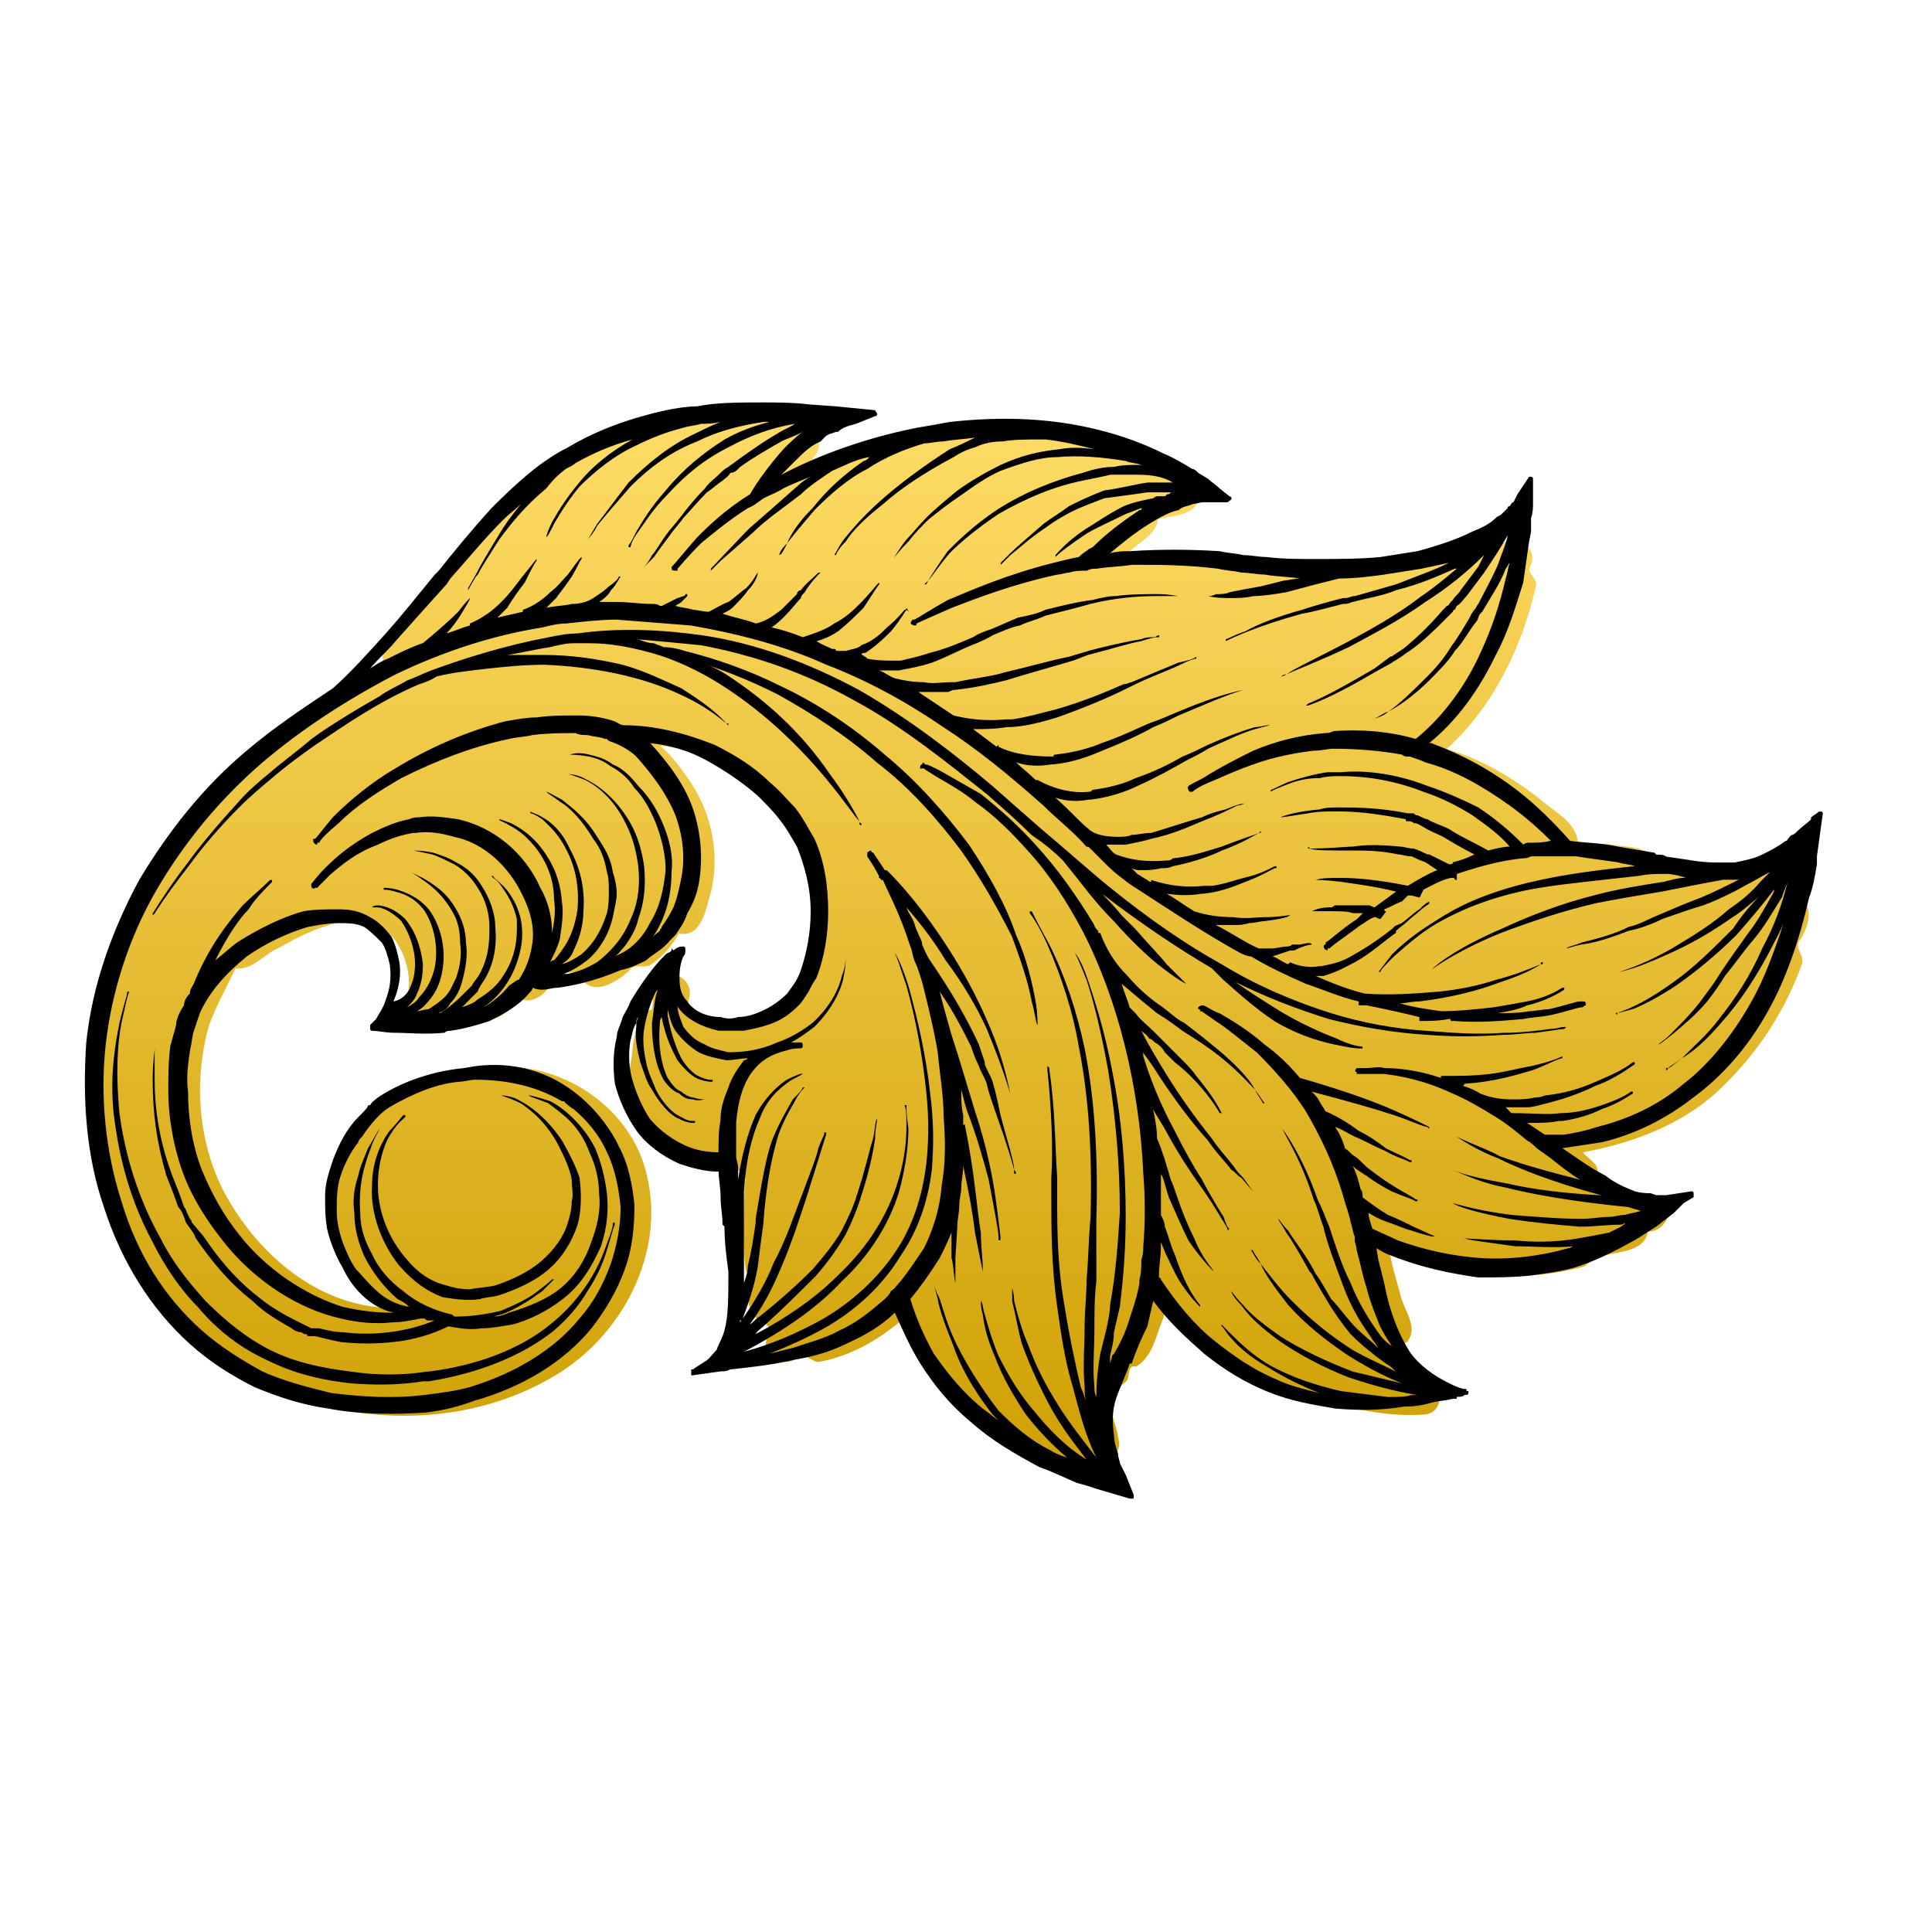 <?xml version="1.0" encoding="UTF-8" standalone="no"?>
<!-- Created with Inkscape (http://www.inkscape.org/) -->

<svg
   width="100"
   height="100"
   viewBox="0 0 26.458 26.458"
   version="1.1"
   id="svg2871"
   xmlns:xlink="http://www.w3.org/1999/xlink"
   xmlns="http://www.w3.org/2000/svg"
   xmlns:svg="http://www.w3.org/2000/svg">
  <defs
     id="defs2868">
    <linearGradient
       id="linearGradient7190">
      <stop
         style="stop-color:#d1a309;stop-opacity:1"
         offset="0"
         id="stop7186" />
      <stop
         style="stop-color:#fedb65;stop-opacity:1"
         offset="1"
         id="stop7188" />
    </linearGradient>
    <linearGradient
       xlink:href="#linearGradient7190"
       id="linearGradient7192"
       x1="13.514"
       y1="19.354"
       x2="13.514"
       y2="5.757"
       gradientUnits="userSpaceOnUse"
       gradientTransform="translate(0,0.119)" />
  </defs>
  <g
     id="layer1">
    <path
       id="path2426"
       style="fill:url(#linearGradient7192);fill-opacity:1;stroke-width:0.081;stop-color:#000000"
       d="M 9.794,5.613 C 9.425,5.662 9.07,5.797 8.743,5.973 8.522,5.823 8.278,6.043 8.071,6.125 7.708,6.319 7.434,6.636 7.156,6.932 6.894,6.917 6.778,7.206 6.605,7.353 6.168,7.863 5.712,8.359 5.285,8.877 5.177,8.97 5.3,9.141 5.272,9.202 3.7,10.039 2.314,11.365 1.718,13.075 c -0.517,1.455 -0.396,3.146 0.392,4.482 0.425,0.674 1.058,1.227 1.793,1.536 1.18,0.442 2.574,0.409 3.672,-0.24 0.933,-0.537 1.545,-1.684 1.284,-2.757 C 8.685,15.316 7.974,14.736 7.196,14.628 6.322,14.488 5.316,14.828 4.873,15.633 4.678,15.925 4.578,16.269 4.606,16.62 c -0.009,0.506 0.279,0.978 0.664,1.288 -0.973,-0.051 -1.782,-0.781 -2.216,-1.612 -0.348,-0.692 -0.401,-1.525 -0.188,-2.265 0.1,-0.265 0.237,-0.514 0.36,-0.769 0.239,0.029 0.399,-0.209 0.608,-0.288 0.391,-0.227 0.906,-0.47 1.343,-0.302 0.331,0.17 0.49,0.67 0.396,0.98 -0.008,0.208 0.076,0.366 0.235,0.241 0.07,0.244 0.372,0.198 0.518,0.055 0.073,-0.095 0.201,-0.059 0.294,-0.028 0.206,0.115 0.376,-0.132 0.519,-0.23 0.273,0.068 0.441,-0.223 0.515,-0.441 0.072,0.158 0.31,-0.024 0.311,0.162 0.177,0.232 0.468,0.038 0.635,-0.1 0.071,-0.122 0.175,-0.054 0.286,-0.086 0.179,-0.099 0.311,-0.268 0.411,-0.443 C 9.573,12.848 9.655,12.515 9.708,12.315 9.884,11.741 9.754,11.106 9.399,10.628 9.295,10.477 9.18,10.331 9.04,10.211 c 0.613,0.071 1.22,0.321 1.64,0.784 0.387,0.323 0.622,0.808 0.629,1.313 0.023,0.516 -0.02,1.146 -0.491,1.462 -0.358,0.2 -1.02,0.323 -1.331,0.024 -0.026,-0.016 -0.05,-0.026 -0.072,-0.033 0.002,-0.016 0.01,-0.033 0.01,-0.048 0.033,-0.085 0.034,-0.189 -0.026,-0.263 -0.048,-0.068 -0.134,-0.103 -0.216,-0.097 -0.099,0.009 -0.18,0.082 -0.217,0.171 -0.044,0.093 -0.01,0.2 -0.039,0.299 -0.089,0.022 -0.152,0.097 -0.181,0.181 -0.04,0.117 -0.074,0.238 -0.084,0.361 -0.008,0.171 -0.075,0.334 -0.025,0.499 0.061,0.215 0.148,0.424 0.273,0.61 0.141,0.181 0.328,0.325 0.532,0.428 0.197,0.097 0.419,0.15 0.64,0.139 0.016,-0.002 0.031,-0.006 0.045,-0.011 0.046,0.054 0.104,0.097 0.07,0.18 -0.005,0.399 -0.039,0.807 0.02,1.202 0.109,0.079 0.106,0.169 0.061,0.28 -0.061,0.153 -0.008,0.359 0.167,0.4 0.11,0.111 0.157,0.116 0.052,0.248 -0.062,0.232 0.216,0.39 0.403,0.27 0.116,-0.113 0.186,0.031 0.304,0.041 0.489,-0.079 0.929,-0.362 1.286,-0.698 0.186,0.586 0.55,1.122 1.021,1.518 0.094,0.098 0.248,-0.028 0.309,0.106 0.232,0.231 0.495,0.471 0.815,0.559 0.126,-0.048 0.241,-0.019 0.37,-0.046 0.12,-0.094 0.307,-0.12 0.323,-0.31 -0.021,-0.196 -0.097,-0.383 -0.145,-0.574 0.054,-0.132 0.134,-0.198 0.242,-0.29 0.06,-0.069 8.86e-4,-0.234 0.136,-0.201 0.219,-0.132 0.27,-0.417 0.359,-0.639 0.042,-0.069 0.045,-0.312 0.097,-0.272 0.441,0.618 1.058,1.134 1.779,1.388 0.129,0.025 0.225,-0.089 0.346,-0.002 0.446,0.119 0.915,0.218 1.377,0.18 0.263,-0.027 0.258,-0.433 0.002,-0.473 -0.141,-0.022 -0.296,-0.076 -0.219,-0.247 0.026,-0.126 -0.177,-0.197 -0.033,-0.272 0.173,-0.213 -0.066,-0.459 -0.1,-0.683 -0.056,-0.193 -0.115,-0.407 -0.149,-0.592 0.82,0.388 1.787,0.478 2.662,0.245 0.115,-0.052 0.148,-0.177 0.296,-0.157 0.214,-0.052 0.543,-0.058 0.59,-0.324 0.216,0.006 0.391,-0.281 0.205,-0.434 -0.168,-0.137 -0.419,-0.094 -0.622,-0.146 -0.078,-0.099 -0.268,-0.15 -0.281,-0.301 -0.036,-0.084 -0.166,-0.154 -0.189,-0.206 0.714,-0.132 1.426,-0.404 1.943,-0.932 0.468,-0.46 0.835,-1.031 1.054,-1.649 0.037,-0.137 -0.132,-0.227 -0.012,-0.346 0.096,-0.171 0.194,-0.45 -0.044,-0.556 -0.199,-0.003 -0.149,-0.01 -0.116,-0.186 -0.004,-0.217 -0.281,-0.318 -0.441,-0.185 -0.208,-0.154 -0.503,0.01 -0.716,-0.007 -0.145,-0.241 -0.464,-0.126 -0.69,-0.123 -0.1,-0.227 -0.396,-0.188 -0.602,-0.23 -0.143,-0.024 -0.335,3.22e-4 -0.449,-0.037 -0.029,-0.28 -0.33,-0.414 -0.517,-0.585 -0.385,-0.299 -0.808,-0.55 -1.278,-0.687 0.636,-0.58 1.028,-1.388 1.218,-2.217 0.04,-0.128 -0.149,-0.193 -0.065,-0.304 0.101,-0.236 -0.229,-0.463 -0.407,-0.272 -0.074,0.103 -0.133,0.15 -0.26,0.13 -0.116,0.012 -0.178,0.177 -0.295,0.085 -0.127,0.011 -0.21,-0.143 -0.355,-0.089 -0.546,0.097 -1.106,0.106 -1.65,0.263 C 17.894,7.637 17.6,7.706 17.402,7.651 16.761,7.569 16.113,7.504 15.466,7.557 15.602,7.42 15.833,7.323 15.859,7.113 16.061,7.049 16.418,7.071 16.412,6.784 16.359,6.656 16.386,6.499 16.261,6.398 16.145,6.293 15.947,6.354 15.844,6.283 15.742,6.041 15.428,6.095 15.215,6.065 15.114,5.852 14.827,5.87 14.623,5.835 c -0.357,-0.019 -0.723,-0.011 -1.071,0.08 -0.173,-0.163 -0.438,-0.055 -0.648,-0.039 -0.295,0.059 -0.577,0.174 -0.84,0.32 -0.204,-0.158 -0.459,0.035 -0.643,0.143 -0.116,0.081 -0.205,0.175 -0.344,0.096 -0.148,0.036 0.057,-0.123 0.08,-0.192 0.094,-0.106 0.061,-0.262 -0.005,-0.363 0.006,-0.226 -0.276,-0.284 -0.442,-0.19 -0.121,0.085 -0.189,0.024 -0.293,-0.038 -0.134,-0.039 -0.28,0.056 -0.395,0.06 C 9.968,5.643 9.88,5.607 9.794,5.613 Z" />
    <g
       id="g1787"
       transform="matrix(0.304,0,0,0.304,-423.003,-37.207)">
      <path
         style="fill:#000000;fill-opacity:1;fill-rule:nonzero;stroke:none;stroke-width:0.265"
         d="m 1473.48,158.953 c 0,0 -0.088,0 -0.088,0 -0.088,0.088 -0.265,0.176 -0.353,0.265 0,0.088 0,0.088 0,0.088 -0.176,0.176 -0.441,0.353 -0.617,0.529 -0.088,0.088 -0.176,0.176 -0.265,0.176 -0.088,0.088 -0.088,0.088 -0.088,0.088 -0.088,0.088 -0.088,0.176 -0.176,0.176 -0.353,0.265 -0.706,0.441 -1.058,0.617 -0.353,0.176 -0.794,0.265 -1.235,0.353 -0.265,0 -0.617,0 -0.882,0 -0.706,0 -1.499,-0.176 -2.205,-0.265 -0.088,-0.088 -0.265,-0.088 -0.441,-0.088 -0.088,-0.088 -0.088,-0.088 -0.088,-0.088 -0.529,-0.088 -1.058,-0.176 -1.587,-0.265 -0.794,-0.176 -1.499,-0.176 -2.205,-0.265 -0.706,-0.794 -1.499,-1.587 -2.293,-2.205 -1.235,-0.97 -2.558,-1.676 -3.969,-2.205 0,0 0,0 -0.088,0 0.882,-0.706 2.029,-1.94 2.999,-3.969 0.529,-0.97 0.882,-2.117 1.235,-3.263 0.088,-0.617 0.176,-1.235 0.265,-1.852 0.088,-0.441 0.088,-0.441 0.088,-0.441 0,-0.617 0,-0.617 0,-0.617 0.088,-0.265 0.088,-0.441 0.088,-0.706 0,-1.058 0,-1.058 0,-1.058 0,0 0,-0.088 -0.088,-0.088 0,0 -0.088,0 -0.088,0 -0.529,0.794 -0.529,0.794 -0.529,0.794 -0.176,0.353 -0.176,0.353 -0.176,0.353 -0.088,0 -0.088,0.088 -0.176,0.176 0,0 0,0 0,0 0,0 -0.088,0 -0.088,0.088 -0.088,0.088 -0.176,0.176 -0.265,0.265 0,0 0,0 0,0 -0.088,0.088 -0.176,0.088 -0.265,0.176 -0.265,0.265 -0.617,0.441 -1.058,0.617 -0.706,0.353 -1.499,0.617 -2.47,0.882 -0.529,0.088 -1.147,0.176 -1.676,0.265 -0.97,0.088 -1.852,0.088 -2.91,0.088 -0.794,0 -1.499,0 -2.205,-0.088 -0.353,0 -0.706,-0.088 -1.058,-0.088 -0.353,-0.088 -0.706,-0.088 -1.058,-0.176 -1.411,-0.088 -2.734,-0.088 -4.057,0 -0.265,0 -0.529,0 -0.882,0.088 0,0 0,0 0,0 0.529,-0.441 1.058,-0.882 1.764,-1.323 0.441,-0.265 0.882,-0.529 1.323,-0.617 0.176,-0.176 0.441,-0.176 0.617,-0.265 0.441,-0.088 0.441,-0.088 0.441,-0.088 0.176,0 0.176,0 0.176,0 0.97,0 0.97,0 0.97,0 0,0 0,0 0,0 0,0 0,0 0,0 0.088,-0.088 0.176,-0.088 0.176,-0.176 0,-0.088 -0.088,-0.088 -0.088,-0.088 -0.441,-0.353 -0.441,-0.353 -0.441,-0.353 -0.176,-0.176 -0.353,-0.265 -0.529,-0.441 -0.441,-0.265 -0.441,-0.265 -0.441,-0.265 -0.088,-0.088 -0.176,-0.176 -0.265,-0.176 -0.441,-0.265 -0.882,-0.529 -1.323,-0.706 -0.882,-0.441 -1.852,-0.794 -2.91,-1.058 -2.117,-0.529 -4.322,-0.617 -6.703,-0.353 -0.441,0.088 -0.97,0.176 -1.499,0.265 -2.646,0.529 -4.763,1.411 -6.085,2.117 0.265,-0.265 0.441,-0.441 0.617,-0.617 0.353,-0.353 0.706,-0.706 1.147,-0.882 0.088,-0.088 0.176,-0.176 0.265,-0.265 0.176,-0.088 0.176,-0.088 0.176,-0.088 0.088,0 0.176,-0.088 0.353,-0.088 0.176,-0.176 0.441,-0.265 0.794,-0.353 0.882,-0.353 0.882,-0.353 0.882,-0.353 0.088,0 0.088,-0.088 0.088,-0.088 0,-0.088 -0.088,-0.088 -0.088,-0.176 -1.764,-0.176 -1.764,-0.176 -1.764,-0.176 -1.235,-0.088 -1.235,-0.088 -1.235,-0.088 -0.706,-0.088 -1.411,-0.088 -2.028,-0.088 -1.147,0 -2.117,0 -2.999,0.176 -0.441,0 -0.97,0.088 -1.411,0.176 -1.587,0.353 -3.087,0.882 -4.41,1.676 -1.235,0.617 -2.293,1.587 -3.44,2.734 -0.882,0.97 -1.676,1.94 -2.381,2.822 -0.176,0.176 -0.176,0.176 -0.176,0.176 -0.794,0.97 -1.499,1.852 -2.205,2.646 -0.794,0.882 -1.587,1.764 -2.381,2.469 -1.323,0.882 -2.646,1.764 -3.792,2.734 -2.028,1.676 -3.616,3.704 -4.939,5.909 -1.235,2.293 -2.117,4.763 -2.381,7.32 -0.176,2.558 0,5.115 0.794,7.408 0.794,2.469 2.117,4.586 3.881,6.174 0.882,0.794 1.852,1.411 2.91,1.94 1.058,0.441 2.117,0.794 3.351,0.97 1.411,0.265 2.91,0.265 4.322,0.176 0.794,-0.088 1.499,-0.265 2.205,-0.529 2.205,-0.617 4.057,-1.764 5.292,-3.263 0.617,-0.794 1.147,-1.676 1.499,-2.646 0.353,-0.97 0.441,-1.94 0.441,-2.91 -0.088,-0.882 -0.265,-1.852 -0.706,-2.646 -0.176,-0.441 -2.117,-4.145 -6.438,-3.616 -0.529,0.088 -0.529,0.088 -0.529,0.088 -1.764,0.176 -3.087,0.794 -3.881,1.323 -0.088,0.088 -0.265,0.176 -0.353,0.353 0,0 0,0 0,0 0,0 0,0 0,0 0,0 0,0 -0.088,0 0,0.088 -0.176,0.265 -0.441,0.529 -0.529,0.529 -0.882,1.235 -1.147,1.94 -0.176,0.529 -0.353,1.058 -0.353,1.587 0,0.529 0,0.97 0.088,1.499 0,0 0.176,0.882 0.706,1.764 0.353,0.794 1.147,1.764 2.293,2.028 -0.088,0 -0.088,0 -0.088,0 -0.706,0 -1.411,-0.088 -2.205,-0.265 -1.676,-0.529 -3.439,-1.676 -4.674,-3.263 -0.706,-0.882 -1.235,-1.852 -1.676,-2.91 -0.441,-1.147 -0.617,-2.381 -0.617,-3.528 -0.088,-0.617 0,-1.235 0.088,-1.852 0.088,-0.353 0.088,-0.617 0.176,-0.882 0.088,-0.265 0.176,-0.529 0.265,-0.794 0.441,-0.97 1.147,-1.764 2.117,-2.558 0.882,-0.617 1.852,-1.058 2.734,-1.323 0.441,-0.088 0.97,-0.176 1.323,-0.176 0.529,0 0.882,0 1.235,0.176 0.265,0.176 0.529,0.441 0.794,0.706 0.176,0.265 0.265,0.617 0.353,0.97 0.088,0.617 0,1.147 -0.176,1.587 -0.088,0.353 -0.353,0.706 -0.441,0.882 -0.088,0.088 -0.176,0.176 -0.265,0.265 0,0 0,0 0,0 0,0 0,0.088 0,0.088 0,0 0,0 0,0 0,0 0,0 0,0 0,0.088 0,0.088 0,0.088 0,0 0,0 0,0 0,0 0,0 0,0 0,0 0,0 0,0 0,0 0,0 0,0 0,0.088 0.088,0.088 0.088,0.088 0,0 0,0 0,0 0,0 0,0 0,0 0,0 0,0 0,0 0,0 0,0 0,0 0.265,0 0.617,0.088 0.97,0.088 0.617,0 1.411,0.088 2.293,0 0.088,-0.088 0.176,-0.088 0.265,-0.088 0.617,-0.088 1.235,-0.265 1.764,-0.441 0.706,-0.353 1.323,-0.706 1.764,-1.235 0.088,-0.088 0.176,-0.176 0.176,-0.265 0.176,0.088 0.353,0.088 0.441,0.088 0.265,0 0.441,-0.088 0.706,-0.088 0.617,-0.088 1.587,-0.265 2.822,-0.794 0.441,-0.088 0.794,-0.265 1.147,-0.441 0.265,-0.265 0.706,-0.441 1.058,-0.882 0.088,-0.088 0.176,-0.176 0.265,-0.265 0.176,-0.265 0.176,-0.265 0.176,-0.265 0.176,-0.265 0.265,-0.441 0.353,-0.706 0.265,-0.441 0.441,-0.882 0.529,-1.411 0.176,-1.058 0.088,-2.205 -0.265,-3.263 -0.353,-1.058 -1.058,-2.028 -1.94,-2.999 0,0 0,0 -0.088,0 0.97,0.088 1.852,0.353 2.646,0.794 0.794,0.441 1.587,0.97 2.293,1.587 0.353,0.353 0.706,0.706 0.97,1.058 0.353,0.441 0.529,0.794 0.794,1.235 0.353,0.882 0.617,1.852 0.617,2.91 0,0.97 -0.176,1.852 -0.441,2.646 -0.176,0.529 -0.441,0.794 -0.617,1.058 -0.265,0.265 -0.617,0.529 -0.97,0.706 -0.353,0.176 -0.794,0.353 -1.235,0.353 -0.265,0.088 -0.529,0.088 -0.794,0 -0.617,0 -1.235,-0.265 -1.499,-0.706 -0.353,-0.353 -0.353,-0.794 -0.353,-1.147 0,-0.353 0.088,-0.706 0.176,-0.882 0.088,-0.088 0.088,-0.176 0.088,-0.265 0,0 0,0 0,0 0,0 0,0 0,0 0,0 0,0 0,0 0,0 0,-0.088 0,-0.088 0,0 0,0 0,0 0,0 0,0 0,0 0,0 0,0 0,0 0,0 0,0 0,0 0,0 0,0 0,0 0,-0.088 -0.088,-0.088 -0.088,-0.088 0,0 0,0 0,0 -0.088,0 -0.265,0 -0.441,0.176 -0.088,-0.088 -0.088,-0.088 -0.088,-0.088 0,0 0,0 0,0 0,0.088 0,0.088 -0.088,0.176 0,0 0,0 0,0 -0.088,0 -0.176,0.088 -0.265,0.176 -0.441,0.441 -0.97,1.147 -1.499,2.028 -0.088,0.265 -0.265,0.529 -0.353,0.706 -0.088,0.353 -0.265,0.617 -0.265,0.882 -0.176,0.706 -0.176,1.411 -0.088,2.117 0.176,0.706 0.529,1.499 0.97,2.117 0.441,0.617 1.147,1.147 1.94,1.499 0.529,0.176 1.147,0.353 1.764,0.353 0,0.353 0.088,0.706 0.088,1.147 0,0.441 0.088,0.794 0.088,1.235 0.088,0.088 0.088,0.088 0.088,0.088 0,0.706 0.088,1.411 0.176,2.028 0,1.147 0,2.028 -0.176,2.646 -0.088,0.353 -0.265,0.617 -0.353,0.882 -0.176,0.176 -0.353,0.441 -0.529,0.529 -0.265,0.176 -0.441,0.265 -0.529,0.353 0,0 0,0 -0.088,0 0,0 0,0 0,0 0,0 0,0 0,0 0,0 0,0 0,0 0,0 0,0 0,0 0,0 0,0 0,0 0,0 0,0 0,0 0,0 0,0 0,0.088 0,0 0,0 0,0 0,0 0,0 0,0 0,0 0,0 0,0 0,0 0,0 0,0 0,0 0,0 0,0 0,0 0,0 0,0 0,0 0,0 0,0 0,0 0,0 0,0 0,0 0,0.088 0,0.088 0,0 0,0 0,0 0,0 0,0 0,0 0,0 0,0 0,0 0,0 0,0 0,0 0,0 0,0 0,0 0,0 0,0 0,0 0,0 0,0 0,0.088 0.088,0 0.088,0 0.088,0 0,0 0,0 0,0 0,0 0,0 0,0 0,0 0,0 0,0 1.235,-0.176 1.235,-0.176 1.235,-0.176 0.176,0 0.265,0 0.441,-0.088 0,0 0,0 0,0 0.794,-0.088 1.764,-0.176 2.91,-0.441 0.529,-0.088 1.411,-0.265 2.293,-0.706 0.794,-0.353 1.587,-0.794 2.205,-1.411 0.353,0.794 0.706,1.587 1.147,2.293 0.617,0.97 1.323,1.852 2.293,2.646 0.882,0.794 1.94,1.411 3.087,2.028 0.529,0.176 1.058,0.441 1.676,0.706 0.353,0.088 0.617,0.176 0.882,0.265 1.499,0.441 1.499,0.441 1.499,0.441 0,0 0.088,0 0.088,0 0,0 0,0 0,0 0.088,0 0.088,0 0.088,-0.088 0,-0.088 0,-0.088 0,-0.088 -0.353,-0.882 -0.353,-0.882 -0.353,-0.882 -0.265,-0.529 -0.265,-0.529 -0.265,-0.529 0,-0.088 -0.088,-0.265 -0.088,-0.441 -0.088,-0.265 -0.176,-0.529 -0.176,-0.794 -0.088,-0.617 -0.088,-1.147 0.088,-1.676 0.176,-0.529 0.441,-1.058 0.617,-1.587 0.088,0 0.088,0 0.088,0 0.176,-0.529 0.441,-1.147 0.706,-1.676 0.088,-0.353 0.176,-0.794 0.265,-1.147 0.706,0.97 1.499,1.676 2.293,2.381 0.882,0.706 1.852,1.323 2.999,1.764 0.882,0.353 1.852,0.529 2.91,0.706 1.058,0.088 2.029,0.088 3.087,-0.088 0.529,0 0.97,-0.088 1.235,-0.176 0.353,-0.088 0.617,-0.088 0.97,-0.176 0,0 0,0 0.088,0 0,0 0,0 0,0 0.088,0 0.088,0 0.088,0 0,-0.088 0,-0.088 0,-0.088 0.176,0 0.265,0 0.353,-0.088 0,0 0,0 0,0 0,0 0,0 0,0 0.088,0 0.088,0 0.088,0 0,0 0,0 0,0 0,0 0,0 0,0 0,0 0,0 0,0 0,0 0,0 0,0 0,0 0,0 0,0 0,0 0,0 0,0 0,0 0,0 0,0 0,0 0.088,0 0.088,-0.088 0,0 0,0 0,0 0,0 0,0 0,0 0,0 0,0 0,0 0,0 0,0 0,0 0,0 0,0 0,0 0,0 0,0 0,0 0,-0.088 0,-0.088 0,-0.088 0,0 0,0 0,0 0,0 0,0 0,0 0,0 0,0 0,0 0,0 0,0 0,0 0,0 0,0 0,0 0,0 -0.088,0 -0.088,0 0,0 0,0 0,0 0,-0.088 0,-0.088 0,-0.088 0,0 -0.088,0 -0.088,0 -0.088,0 -0.353,-0.088 -0.706,-0.265 -0.706,-0.353 -1.323,-0.794 -1.764,-1.411 -0.441,-0.706 -0.882,-1.676 -1.147,-3.087 -0.088,-0.353 -0.176,-0.706 -0.265,-1.058 -0.088,-0.529 -0.088,-0.529 -0.088,-0.529 0.265,0.176 0.441,0.265 0.706,0.353 1.323,0.529 2.646,0.794 3.881,0.97 0.794,0 1.587,0 2.381,-0.088 0.617,-0.088 1.323,-0.176 1.94,-0.353 0.882,-0.265 1.764,-0.706 2.558,-1.147 0.353,-0.176 0.706,-0.441 1.147,-0.706 0.794,-0.617 0.794,-0.617 0.794,-0.617 0.441,-0.441 0.441,-0.441 0.441,-0.441 0.441,-0.265 0.441,-0.265 0.441,-0.265 0,-0.088 0,-0.176 0,-0.176 0,-0.088 -0.088,-0.088 -0.088,-0.088 0,0 0,0 0,0 -1.147,0.176 -1.147,0.176 -1.147,0.176 -0.176,0 -0.353,0 -0.441,0 -0.265,-0.088 -0.265,-0.088 -0.265,-0.088 -0.265,0 -0.441,0 -0.706,-0.088 -0.441,-0.176 -0.882,-0.353 -1.323,-0.706 -0.706,-0.353 -1.411,-0.882 -1.94,-1.235 0.617,-0.088 1.147,-0.176 1.764,-0.265 1.499,-0.353 2.91,-1.058 4.145,-2.028 1.323,-0.97 2.47,-2.293 3.351,-3.881 0.794,-1.411 1.411,-3.175 1.852,-5.115 0.176,-0.441 0.265,-0.97 0.353,-1.499 0,-0.353 0,-0.353 0,-0.353 0.265,-1.94 0.265,-1.94 0.265,-1.94 0,0 0,-0.088 -0.088,-0.088 z m -4.586,9.349 c -0.529,0.706 -1.147,1.235 -1.676,1.764 -0.353,0.265 -0.529,0.353 -0.617,0.441 -0.088,0 -0.088,0 -0.088,0 0,0 0,0 0,0 0,0 0,0 0,0 0,0 0,0 0,0 0,0.088 0,0.088 0,0.088 0.088,0 0.088,-0.088 0.088,-0.088 0.088,0 0.265,-0.176 0.617,-0.441 0.617,-0.353 1.235,-0.97 1.764,-1.587 0.794,-0.882 1.499,-1.94 2.117,-3.087 0.265,-0.529 0.529,-0.97 0.706,-1.411 -0.441,1.323 -0.882,2.558 -1.499,3.616 -0.794,1.411 -1.852,2.734 -2.999,3.616 -1.147,0.97 -2.469,1.587 -3.881,1.94 -0.529,0.176 -0.97,0.265 -1.499,0.353 -0.265,0 -0.617,0 -0.882,0 -0.265,-0.176 -0.529,-0.353 -0.794,-0.529 0.529,0 1.058,0 1.411,-0.088 0,0 0.088,0 0.176,0 0.617,-0.088 1.235,-0.265 1.764,-0.529 0.794,-0.265 1.235,-0.617 1.411,-0.706 0,-0.088 0,-0.088 0,-0.088 0,0 0,0 0,0 0,0 0,0 0,0 0,0 0,0 0,0 0,0 0,0 0,0 0,0 0,0 -0.088,0 -0.088,0.088 -0.529,0.353 -1.323,0.617 -0.529,0.176 -1.147,0.353 -1.852,0.353 -0.529,0.088 -1.235,0 -2.205,0 -0.088,-0.088 -0.176,-0.176 -0.265,-0.265 0.088,0 0.176,0 0.353,0 0.176,0 0.353,0 0.617,0 0.265,0 0.529,-0.088 0.882,-0.176 0.706,-0.176 1.499,-0.441 2.205,-0.794 0.529,-0.176 1.147,-0.529 1.764,-0.97 0,0 0,-0.088 0,-0.088 0,0 0,0 0,0 0,0 0,0 0,0 0,0 0,0 0,0 0,0 0,0 0,0 0,0 0,0 0,0 0,0 0,0 -0.088,0 -0.441,0.353 -1.058,0.617 -1.676,0.882 -0.794,0.353 -1.499,0.529 -2.293,0.617 -0.176,0.088 -0.353,0.088 -0.441,0.088 -0.353,0.088 -0.706,0.088 -0.97,0.088 -0.617,0 -1.058,-0.088 -1.499,-0.265 -0.265,-0.176 -0.529,-0.265 -0.794,-0.353 0,0 0.088,0 0.088,-0.088 1.411,-0.088 2.47,-0.441 3.087,-0.617 0.706,-0.265 1.147,-0.529 1.323,-0.529 0,0 0,-0.088 0,-0.088 0,0 0,0 0,0 0.088,0 0.088,0 0.088,0 0,0 0,0 0,0 -0.088,0 -0.088,0 -0.088,0 0,0 0,0 0,0 -0.176,0.088 -0.617,0.265 -1.411,0.441 -0.529,0.088 -1.147,0.265 -1.852,0.353 -0.706,0.088 -1.411,0.088 -2.205,0.088 0,0 0,0 0,0 0,0.088 0,0.088 0,0.088 -1.058,-0.353 -1.94,-0.441 -2.558,-0.441 -0.265,-0.088 -0.529,0 -0.794,0 0,0 0,0 0,0 0,0 0,0 0,0 -0.176,0 -0.265,0 -0.441,0 0,0 0,0 0,0 0,0 0,0 0,0 0,0 0,0 0,0 0,0 0,0 0,0 -0.088,0.088 -0.088,0.176 0,0.176 0,0.088 0,0.088 0,0.088 0,0 0.088,0 0.088,0 0,0 0,0 0,0 0,0 0,0 0,0 0.088,0 0.176,0 0.265,0 0.265,0 0.529,0 0.882,0 0.706,0.088 1.764,0.265 3.087,0.882 0.617,0.265 1.235,0.617 1.94,1.058 0.441,0.265 0.882,0.617 1.411,1.058 0.176,0.088 0.353,0.265 0.441,0.353 0.617,0.441 0.617,0.441 0.617,0.441 0.441,0.353 0.882,0.706 1.323,0.97 -1.411,-0.353 -2.646,-0.706 -3.616,-1.058 -0.441,-0.265 -1.235,-0.529 -1.94,-0.882 0,0 0,0 0,0 0,0 0,0 0,0 0,0 0,0 0,0 0,0 0,0 0,0 0,0 0,0 0,0 0,0 0,0 0,0 0.529,0.353 1.147,0.706 1.852,0.97 0.882,0.441 2.381,1.058 4.674,1.676 -1.676,-0.088 -3.087,-0.265 -4.233,-0.529 -0.97,-0.176 -1.852,-0.353 -2.47,-0.617 0,0 0,0 0,0 0,0 0,0 0,0 0,0 0,0 0,0 0,0 0,0 0,0 0,0 0,0 0,0 -0.088,0 -0.088,0 -0.088,0 0,0 0,0 0,0 0.088,0 0.088,0 0.088,0 -0.088,0 -0.088,0 -0.088,0 0.088,0 0.088,0 0.088,0 0.617,0.265 1.411,0.617 2.381,0.794 1.058,0.265 2.822,0.617 5.556,0.882 0.176,0.088 0.353,0.088 0.529,0.176 -0.265,0.088 -0.441,0.088 -0.706,0.176 -0.265,0 -0.441,0.088 -0.706,0.088 -0.353,0 -0.794,0.088 -1.235,0.088 -1.058,0 -2.029,-0.088 -3.175,-0.176 -1.411,-0.176 -2.293,-0.441 -2.646,-0.529 0,0 0,0 0,0 0,0 0,0 0,0 0,0 0,0 0,0 0,0 0,0 0,0 0,0 0,0 0,0 0,0 0,0 0,0 0,0 0,0 0,0 0.265,0.176 1.147,0.441 2.558,0.706 1.147,0.176 2.117,0.265 3.175,0.353 0.617,0 1.235,-0.088 1.764,-0.088 0.088,0 0.176,0 0.265,-0.088 0,0 0,0 0.088,0 -0.088,0 -0.088,0 -0.088,0 0,0.088 -0.088,0.088 -0.176,0.176 -0.176,0.088 -0.353,0.176 -0.529,0.265 -0.441,0.088 -0.882,0.176 -1.411,0.265 0,0 0,0 0,0 -1.058,0.176 -1.94,0.176 -2.822,0.088 -1.147,0 -2.029,-0.088 -2.293,-0.088 -0.088,0 -0.088,0 -0.088,0 -0.088,0 -0.088,0 -0.088,0 0,0 0,0 0,0 0.088,0 0.088,0 0.088,0 0,0 0,0 0,0 0,0 0,0 0.088,0 0.265,0.088 1.058,0.176 2.293,0.353 0.794,0 1.676,0.088 2.646,0 -0.088,0 -0.176,0.088 -0.265,0.088 -1.235,0.353 -2.646,0.529 -3.969,0.441 -1.235,-0.088 -2.47,-0.353 -3.704,-0.794 -0.353,-0.176 -0.794,-0.353 -1.147,-0.529 -0.088,-0.265 -0.176,-0.529 -0.176,-0.706 0.176,0.088 0.441,0.265 0.706,0.353 0.529,0.176 0.882,0.353 1.235,0.441 0.529,0.176 0.882,0.265 0.97,0.265 0.088,0 0.088,0 0.088,0 0,0 0,0 0,0 0,0 0,0 0,0 0,0 0,0 0,0 -0.97,-0.441 -0.97,-0.441 -0.97,-0.441 -0.353,-0.176 -0.706,-0.353 -1.147,-0.529 -0.441,-0.265 -0.794,-0.529 -1.147,-0.794 0,-0.176 0,-0.265 -0.088,-0.353 -0.088,-0.353 -0.176,-0.706 -0.353,-1.058 0.176,0.176 0.353,0.265 0.617,0.441 0.353,0.265 0.794,0.529 1.147,0.706 0.617,0.265 0.97,0.353 1.058,0.441 0,0 0.088,0 0.088,0 -0.088,0.088 -0.088,0.088 -0.088,0.088 0.088,-0.088 0.088,-0.088 0.088,-0.088 0,0 0,0 0,0 0,-0.088 0,-0.088 0,-0.088 0,0 0,0 0,0 0,0 0,0 0,0 0,0 0,0 0,0 0,0 0,0 -0.088,0 -0.088,-0.088 -0.441,-0.265 -0.882,-0.529 -0.441,-0.265 -0.794,-0.529 -1.147,-0.794 -0.265,-0.176 -0.441,-0.441 -0.706,-0.617 -0.176,-0.088 -0.265,-0.265 -0.441,-0.353 -0.088,-0.353 -0.265,-0.706 -0.441,-0.97 0.265,0.088 0.529,0.265 0.882,0.441 0.441,0.176 0.882,0.441 1.323,0.617 0.617,0.353 1.058,0.441 1.147,0.529 0,0 0.088,0 0.088,0 0,0 0,0 0,0 0,-0.088 0,-0.088 0,-0.088 0,0 0,0 0,0 0,0 0,0 0,0 0,0 0,0 -0.088,0 -0.088,-0.088 -0.529,-0.265 -1.058,-0.529 -0.353,-0.265 -0.706,-0.529 -1.235,-0.794 0,0 0,0 0,0 -0.353,-0.265 -0.882,-0.617 -1.499,-0.882 -0.088,-0.176 -0.176,-0.265 -0.265,-0.441 -0.088,-0.176 -0.176,-0.265 -0.353,-0.441 1.676,0.441 2.91,0.794 3.704,1.058 0.794,0.265 1.323,0.529 1.499,0.529 0.088,0.088 0.088,0.088 0.088,0.088 0,0 0,0 0,0 0,0 0,0 0,0 0,0 0,0 0,0 0,-0.088 0,-0.088 0,-0.088 0,0 0,0 0,0 0,0 0,0 0,0 -0.176,-0.088 -0.706,-0.353 -1.499,-0.706 -0.97,-0.441 -2.469,-0.97 -4.322,-1.499 -0.441,-0.529 -0.97,-1.058 -1.587,-1.499 -0.794,-0.706 -1.587,-1.147 -2.029,-1.411 -0.265,-0.088 -0.529,-0.265 -0.706,-0.353 -0.088,0 -0.088,0 -0.088,0 0,0 -0.088,0 -0.176,0.088 0,0 0,0 0,0 0,0.088 0,0.088 0.088,0.088 0,0.088 0,0.088 0,0.088 0.088,0 0.088,0 0.088,0 0.088,0.088 0.265,0.176 0.617,0.441 0.441,0.265 1.058,0.794 1.852,1.411 0.794,0.794 1.587,1.676 2.205,2.646 0.617,1.058 1.235,2.293 1.676,3.792 0.088,0.353 0.265,0.794 0.353,1.235 0.088,0.265 0.088,0.441 0.176,0.617 0,0.176 0,0.176 0,0.176 0,0.088 0.088,0.265 0.088,0.441 0.176,0.617 0.265,1.147 0.441,1.676 0.176,0.706 0.441,1.323 0.617,1.764 0.176,0.353 0.353,0.617 0.529,0.882 -0.265,-0.176 -0.441,-0.353 -0.617,-0.617 -0.441,-0.617 -0.882,-1.323 -1.235,-2.205 -0.441,-0.882 -0.706,-1.764 -0.97,-2.558 -0.176,-0.441 -0.353,-0.882 -0.529,-1.235 -0.617,-1.764 -1.323,-2.822 -1.587,-3.175 0,0 0,0 0,0 0.176,0 0.176,0 0.176,0 -0.176,0 -0.176,0 -0.176,0 0,0 0,0 0,0 0,0 0,0 0,0 0,0 0,0 0,0 0,0 0,0 0,0 0.265,0.529 0.882,1.499 1.411,3.175 0.176,0.353 0.265,0.794 0.441,1.235 0.176,0.794 0.529,1.676 0.882,2.646 0.353,0.97 0.794,1.676 1.235,2.293 0.088,0.176 0.265,0.353 0.353,0.529 -0.353,-0.353 -0.706,-0.617 -0.97,-0.882 -0.441,-0.441 -0.794,-0.97 -1.147,-1.323 -0.265,-0.441 -0.441,-0.794 -0.706,-1.147 -0.088,-0.176 -0.088,-0.176 -0.088,-0.176 -0.441,-0.794 -0.882,-1.323 -1.147,-1.764 -0.265,-0.265 -0.353,-0.441 -0.441,-0.529 0,0 0,0 0,0 0,0 0,0 0,0 -0.088,0 -0.088,0 -0.088,0 0,0 0,0 0,0 0,0 0.088,0 0.088,0 0,0 0,0 0,0 0,0.088 0.176,0.265 0.353,0.617 0.265,0.353 0.617,0.97 1.058,1.764 0.088,0.088 0.088,0.088 0.088,0.088 0.176,0.353 0.441,0.794 0.706,1.235 0.265,0.441 0.617,0.97 1.058,1.499 0.441,0.441 0.97,0.882 1.587,1.323 0.176,0.088 0.265,0.176 0.441,0.353 -0.706,-0.353 -1.323,-0.617 -1.94,-0.97 -0.97,-0.617 -1.852,-1.323 -2.734,-2.205 -0.617,-0.617 -1.058,-1.235 -1.411,-1.676 -0.176,-0.353 -0.353,-0.529 -0.353,-0.617 0,0 0,0 -0.088,0 0,0 0,0 0,0 0,0 0,0 0,0 0,0 0,0 0,0 0,0 0,0 0,0 0.088,0.088 0.176,0.353 0.441,0.617 0.176,0.441 0.617,1.058 1.235,1.852 0.794,0.882 1.676,1.587 2.734,2.293 0.706,0.441 1.499,0.882 2.381,1.235 -0.706,-0.176 -1.499,-0.353 -2.205,-0.529 -1.147,-0.441 -2.293,-0.97 -3.263,-1.587 -0.617,-0.441 -1.235,-0.882 -1.676,-1.411 -0.353,-0.353 -0.441,-0.529 -0.529,-0.617 0,0 0,0 0,0 0,0 0,0 0,0 0,0 0,0 0,0 0,0 0,0 0,0 -0.088,0 -0.088,0 -0.088,0 0,0 0,0 0.088,0 0,0.088 0.176,0.353 0.441,0.617 0.441,0.617 0.97,1.058 1.676,1.587 0.882,0.617 2.028,1.235 3.175,1.676 1.058,0.353 2.028,0.617 3.087,0.794 -0.088,0 -0.176,0 -0.265,0 -0.265,0.088 -0.617,0.088 -1.058,0.088 -0.706,-0.088 -1.411,-0.176 -2.117,-0.265 -1.147,-0.265 -2.205,-0.617 -3.175,-1.147 -0.617,-0.353 -1.147,-0.794 -1.676,-1.323 -0.265,-0.265 -0.441,-0.441 -0.529,-0.529 0,0 0,0 0,0 0,0 0,0 0,0 0,0 0,0 0,0 0,0 0,0 0,0 0,0 0,0 0,0.088 0.088,0 0.176,0.265 0.441,0.529 0.441,0.529 1.058,0.97 1.676,1.323 0.706,0.441 1.411,0.794 2.293,1.147 -0.706,-0.176 -1.411,-0.353 -1.94,-0.617 -1.058,-0.441 -1.94,-1.058 -2.822,-1.764 -0.882,-0.706 -1.676,-1.676 -2.381,-2.734 0,0 0,-0.088 -0.088,-0.088 0,0 0,0 0,0 0,0 0,-0.088 0,-0.088 0,-0.441 0.088,-0.882 0.088,-1.235 0,-0.088 0,-0.176 0,-0.265 0,0 0,0 0,0 0.088,0.176 0.176,0.441 0.265,0.617 0.265,0.529 0.441,0.97 0.706,1.323 0.353,0.529 0.706,0.882 0.794,0.97 0,0 0,0 0,0 0,0 0,0 0,0 0,0 0,0 0,0 0,0 0,0 0,0 0,0 0,0 0,0 0,0 0,0 0,0 0,0 0,0 0,0 0,0 0,0 0,-0.088 -0.088,-0.088 -0.353,-0.441 -0.617,-0.97 -0.176,-0.353 -0.353,-0.794 -0.529,-1.323 -0.176,-0.353 -0.265,-0.794 -0.441,-1.235 0,-0.176 -0.088,-0.353 -0.176,-0.529 0,-0.088 0,-0.088 0,-0.088 0,-0.529 0,-1.147 0,-1.764 0.088,0.176 0.088,0.176 0.088,0.176 0.088,0.265 0.176,0.617 0.265,0.882 0.353,0.794 0.617,1.411 0.882,1.94 0.353,0.529 0.794,1.058 1.147,1.411 0,0 0,0 0.088,0 0,0 0,0 0,0 0,0 0,0 -0.088,0 -0.088,-0.176 -0.529,-0.617 -0.882,-1.499 -0.265,-0.529 -0.529,-1.147 -0.794,-1.94 -0.088,-0.265 -0.176,-0.529 -0.265,-0.706 -0.176,-0.617 -0.353,-1.235 -0.617,-1.852 0,-0.441 -0.088,-0.882 -0.176,-1.323 0.176,0.353 0.441,0.706 0.617,1.058 0.529,0.97 1.058,1.764 1.499,2.381 0,0 0,0 0,0 0.441,0.617 0.706,1.058 0.97,1.499 0.176,0.265 0.265,0.441 0.265,0.441 0,0.088 0,0.088 0,0.088 0,0 0,0 0,0 0,0 0,0 0.088,0 0,0 0,0 0,0 -0.088,0 -0.088,0 -0.088,0 0.088,-0.088 0.088,-0.088 0.088,-0.088 0,0 0,0 0,0 -0.088,0 -0.176,-0.265 -0.265,-0.529 -0.176,-0.265 -0.441,-0.706 -0.882,-1.499 -0.088,-0.176 -0.088,-0.176 -0.088,-0.176 -0.353,-0.529 -0.794,-1.323 -1.235,-2.205 -0.617,-1.147 -1.058,-2.205 -1.411,-3.351 0,-0.088 0,-0.176 -0.088,-0.265 0.265,0.353 0.529,0.706 0.794,1.147 0.706,1.058 1.411,2.028 2.205,2.91 0.353,0.529 0.794,0.97 1.058,1.323 0.176,0.088 0.265,0.265 0.441,0.353 0.529,0.617 0.529,0.617 0.529,0.617 0,0 0,0 0,0 -0.441,-0.617 -0.441,-0.617 -0.441,-0.617 -0.176,-0.176 -0.265,-0.265 -0.441,-0.529 -0.265,-0.353 -0.617,-0.706 -0.97,-1.235 -0.706,-0.882 -1.411,-1.852 -2.117,-2.999 -0.265,-0.441 -0.706,-1.147 -1.058,-1.852 0.088,0.088 0.265,0.176 0.353,0.353 0.088,0 0.176,0.088 0.265,0.176 0.176,0.088 0.353,0.265 0.441,0.441 0.441,0.441 0.441,0.441 0.441,0.441 0.353,0.265 0.617,0.529 0.794,0.706 0.353,0.353 0.882,0.97 1.235,1.587 0.088,0 0.088,0 0.088,0 0,0 0,0 0,0 0,0 0,0 0,0 0,0 0,0 0,0 0,0 0,0 0,0 0,0 0,0 0,0 -0.353,-0.706 -0.794,-1.235 -1.147,-1.676 -0.176,-0.265 -0.441,-0.529 -0.706,-0.794 -0.441,-0.441 -0.441,-0.441 -0.441,-0.441 -0.176,-0.176 -0.353,-0.353 -0.529,-0.529 -0.088,-0.088 -0.176,-0.176 -0.265,-0.265 -0.265,-0.265 -0.529,-0.441 -0.794,-0.794 -0.088,-0.088 -0.176,-0.176 -0.265,-0.265 -0.088,-0.353 -0.265,-0.706 -0.353,-1.058 0.617,0.529 1.147,0.97 1.587,1.323 0.441,0.265 0.794,0.529 1.147,0.794 0.706,0.441 1.235,0.794 1.676,1.147 0.882,0.706 1.323,1.235 1.587,1.499 0.176,0.353 0.353,0.529 0.353,0.617 0,0 0,0 0,0 0,0 0,0 0.088,0 0,0 0,0 0,0 0,0 0,0 0,0 0,0 0,0 0,0 0,0 0,0 0,0 0,0 0,0 0,0 -0.088,-0.088 -0.176,-0.265 -0.441,-0.617 -0.176,-0.353 -0.617,-0.882 -1.411,-1.587 -0.529,-0.441 -1.058,-0.882 -1.764,-1.411 -0.353,-0.176 -0.617,-0.441 -0.97,-0.706 -0.529,-0.353 -1.058,-0.794 -1.587,-1.411 -0.617,-0.617 -0.97,-1.235 -1.235,-1.94 0,0 0,0 0,0 -0.088,0 -0.088,0 -0.088,0 0,-0.088 0,-0.088 0,-0.088 -0.088,-0.088 -0.176,-0.176 -0.176,-0.265 -0.794,-1.323 -1.676,-2.558 -2.646,-3.616 -0.794,-0.882 -1.587,-1.587 -2.47,-2.293 -0.617,-0.353 -1.235,-0.706 -1.852,-1.058 -0.353,-0.176 -0.529,-0.265 -0.617,-0.265 0,0 0,0 0,0 0,0 -0.088,0 -0.088,-0.088 0,0 -0.088,0 -0.088,0.088 -0.088,0 -0.088,0.088 -0.088,0.176 0.088,0 0.088,0 0.088,0 0,0 0,0 0,0 0,0 0,0 0.088,0 0.088,0.088 0.265,0.176 0.529,0.353 0.617,0.353 1.235,0.706 1.764,1.147 0.882,0.617 1.676,1.411 2.381,2.205 0.97,1.058 1.764,2.293 2.469,3.616 1.587,3.087 2.558,6.967 2.734,10.936 0.088,1.058 0.088,2.205 0,3.263 0,0.176 0,0.353 -0.088,0.617 0,0.265 0,0.617 -0.088,0.882 0,0.088 0,0.088 0,0.088 0,0 0,0.088 0,0.088 -0.088,0.529 -0.265,1.058 -0.441,1.587 -0.176,0.617 -0.441,1.147 -0.706,1.587 -0.088,0.088 -0.088,0.088 -0.088,0.088 0,0.176 -0.088,0.265 -0.088,0.353 0,-0.088 0,-0.265 0,-0.353 0.088,-0.353 0.176,-0.706 0.176,-1.058 0.088,-0.353 0.176,-0.794 0.265,-1.147 0.176,-1.411 0.265,-2.734 0.265,-4.057 0,-2.205 -0.176,-4.41 -0.617,-6.615 -0.353,-1.852 -0.794,-3.175 -1.058,-3.969 -0.176,-0.529 -0.353,-0.97 -0.617,-1.323 0,0 0,-0.088 0,-0.088 0,0 0,0 0,0 0,0 0,0 0,0 0,0 0,0 0,0 0,0 0,0 0,0 0,0.088 0,0.088 0,0.088 0.176,0.353 0.353,0.794 0.529,1.235 0.265,0.794 0.617,2.117 0.97,4.057 0.353,2.205 0.529,4.322 0.529,6.438 -0.088,1.323 -0.176,2.734 -0.441,4.145 0,0.353 -0.088,0.706 -0.176,1.147 -0.088,0.353 -0.176,0.706 -0.265,1.058 -0.088,0.529 -0.176,1.147 -0.176,1.94 -0.088,-0.176 -0.088,-0.265 -0.088,-0.441 -0.088,-0.882 0,-1.764 0,-2.558 0,-0.794 0,-1.499 0.088,-2.205 0,-0.97 0,-1.852 0,-2.734 0.088,-2.999 -0.088,-5.556 -0.529,-7.761 -0.353,-1.676 -0.882,-3.263 -1.587,-4.674 -0.441,-0.794 -0.706,-1.323 -0.794,-1.499 0,0 -0.088,0 -0.088,0 0,0 0,0 0,0 0,0 0,0 0,0 0,0 0,0 0,0 0,0 0,0 0,0 0,0 0,0 0,0 0,0 0,0 0,0 0,0 0,0 0,0.088 0.088,0.088 0.441,0.617 0.794,1.411 0.617,1.411 1.147,2.999 1.411,4.586 0.441,2.205 0.617,4.763 0.529,7.761 -0.088,0.882 -0.088,1.764 -0.176,2.734 0,0.706 -0.088,1.411 -0.088,2.117 0,0.882 -0.088,1.764 0,2.734 0,0.265 0,0.441 0.088,0.706 -0.088,-0.265 -0.176,-0.529 -0.265,-0.706 -0.265,-1.147 -0.529,-2.381 -0.706,-3.528 -0.353,-1.94 -0.353,-3.528 -0.353,-5.027 0,-0.265 0,-0.617 0,-0.882 -0.088,-1.235 -0.088,-3.087 -0.353,-4.851 0,-0.088 0,-0.088 0,-0.088 0,0 0,0 0,0 -0.088,-0.088 -0.088,-0.088 -0.088,-0.088 0,0 0,0 0,0.088 0,0 0,0 0,0 0,0 0,0 0,0.088 0.176,1.676 0.265,3.528 0.176,4.851 0,0.265 0,0.529 0,0.794 0,1.499 0,3.175 0.265,5.027 0.176,1.235 0.353,2.469 0.706,3.616 0.265,0.97 0.529,2.117 1.058,3.175 -0.617,-0.794 -1.235,-1.587 -1.676,-2.293 -0.617,-0.97 -1.058,-1.852 -1.411,-2.822 -0.265,-0.617 -0.441,-1.235 -0.617,-1.94 0,-0.353 -0.088,-0.529 -0.088,-0.617 0,0 0,-0.088 0,-0.088 0,0 0,0 0,0 0,0 0,0 0,0 0,0 0,0 0,0 0,0 0,0 0,0 0,0 0,0.088 0,0.088 0,0.088 0,0.265 0,0.617 0.176,0.706 0.265,1.323 0.441,1.94 0.353,0.97 0.794,1.94 1.323,2.91 0.441,0.794 0.97,1.499 1.587,2.293 -0.882,-0.529 -1.676,-1.323 -2.381,-2.205 -0.617,-0.706 -1.147,-1.587 -1.587,-2.469 -0.265,-0.617 -0.441,-1.235 -0.617,-1.852 -0.088,-0.265 -0.088,-0.529 -0.176,-0.617 0,0 0,0 0,0 0,0 0,0 0,0 0,0 0,0 0,0 0,0 0,0 0,0 0,0 0,0 0,0 0,0 0,0 0,0 0,0.088 0,0.353 0.088,0.617 0.088,0.706 0.265,1.235 0.529,1.852 0.353,0.97 0.882,1.852 1.411,2.646 0.617,0.794 1.235,1.411 1.852,1.94 -0.265,-0.088 -0.529,-0.176 -0.794,-0.353 -0.882,-0.441 -1.587,-1.058 -2.293,-1.764 -0.882,-1.147 -1.499,-2.205 -1.852,-2.91 -0.441,-0.882 -0.617,-1.587 -0.794,-2.117 -0.176,-0.353 -0.265,-0.617 -0.265,-0.706 0,0 0,0 0,0 0,0 0,0 0,0 0,0 0,0 0,0 0,0 0,0 0,0 0,0 0,0 0,0 0,0 0,0 0,0 0,0.088 0.088,0.353 0.176,0.706 0.088,0.529 0.353,1.235 0.706,2.117 0.265,0.794 0.794,1.852 1.764,3.087 0.088,0.088 0.176,0.176 0.265,0.265 -0.265,-0.176 -0.441,-0.353 -0.706,-0.529 -0.882,-0.706 -1.587,-1.587 -2.205,-2.469 -0.441,-0.794 -0.794,-1.587 -1.058,-2.469 0.441,-0.529 0.882,-1.147 1.323,-1.852 0.176,-0.353 0.353,-0.706 0.529,-1.147 0,0.088 0,0.088 0,0.088 0,0.353 0,0.706 0,1.058 0.088,0.265 0.088,0.706 0.176,1.147 0,0.088 0,0.088 0,0.088 0,0 0,0 0,0 0,0 0,0 0,0 0,0 0,0 0,0 0,0 0,0 0,0 0,0 0,-0.088 0,-0.088 0,-0.353 0,-0.706 0,-1.147 0.088,-1.411 0.088,-1.411 0.088,-1.411 0,-0.353 0.088,-0.617 0.088,-0.97 0,-0.265 0.088,-0.529 0.088,-0.794 0,-0.265 0.088,-0.617 0.088,-0.97 0.265,1.235 0.441,2.205 0.529,2.999 0.353,1.764 0.353,1.764 0.353,1.764 0,0 0,0 0,0 0,0 0,0 0,0 0,0 0,0 0,0 0,0 0,-0.088 0,-0.088 0,-0.529 -0.088,-1.058 -0.088,-1.676 -0.176,-0.97 -0.265,-2.646 -0.706,-4.763 0,-0.088 0,-0.088 0,-0.088 -0.088,0 -0.088,0 -0.088,0 0,0 0,0 0,-0.088 0,-0.088 0,-0.176 0,-0.353 -0.088,-0.353 -0.088,-0.706 -0.088,-1.147 0.088,0.353 0.176,0.706 0.265,0.97 0.441,1.147 0.706,2.117 0.97,3.087 0.265,1.411 0.441,2.293 0.441,2.558 0,0.088 0,0.088 0,0.088 0,0 0,0 0,0.088 0,0 0.088,0 0.088,0 0,0 0,0 0,0 0,0 0,0 0,-0.088 0,0 0,0 0,0 0,0 0,0 0,-0.088 -0.088,-0.706 -0.176,-1.587 -0.353,-2.558 -0.176,-0.97 -0.441,-2.028 -0.794,-3.087 -0.353,-1.147 -0.706,-2.381 -1.058,-3.44 -0.176,-0.617 -0.353,-1.235 -0.529,-1.94 0.617,0.882 1.058,1.764 1.411,2.469 0.088,0.265 0.176,0.529 0.353,0.882 0.088,0.265 0.265,0.529 0.353,0.794 0.088,0.441 0.265,0.882 0.441,1.411 0.441,1.235 0.706,2.117 0.794,2.469 0,0.088 0,0.176 0,0.176 0.088,0 0.088,0 0.088,0 0,0 0,0 0,0 0,0 0,0 0,0 0,0 0,-0.088 -0.088,-0.176 0,-0.353 -0.265,-1.147 -0.617,-2.469 -0.088,-0.441 -0.176,-0.882 -0.353,-1.499 -0.088,-0.265 -0.265,-0.529 -0.353,-0.794 0,-0.088 0,-0.088 0,-0.088 -0.088,-0.265 -0.176,-0.529 -0.265,-0.794 -0.529,-1.147 -1.235,-2.381 -2.205,-3.792 0,0 0,0 0,0 0,0 0,0 0,0 -0.176,-0.265 -0.265,-0.529 -0.353,-0.706 0,-0.088 0,-0.088 0,-0.088 -0.088,-0.265 -0.265,-0.529 -0.353,-0.882 -0.088,-0.265 -0.265,-0.441 -0.353,-0.706 0.617,0.706 1.235,1.499 1.764,2.381 0.794,1.058 1.411,2.117 1.852,3.087 0.441,1.058 0.794,2.028 1.058,2.91 0,0.088 0,0.088 0,0.088 0,0 0,0 0,0 0,0 0,0 0,0 0,0 0,0 0,0 0,0 0,0 0,0 0,0 0,0 0,0 0,0 0,0 0,0 0,0 0,0 0,0 0,0 0,0 0,0 0,0 0,-0.088 0,-0.088 -0.176,-0.882 -0.441,-1.852 -0.882,-2.91 -0.441,-1.058 -0.97,-2.117 -1.676,-3.263 -0.882,-1.411 -1.852,-2.734 -2.999,-3.881 0,0 0,0 0,0 -0.088,0 -0.088,0 -0.088,0 -0.176,-0.265 -0.353,-0.529 -0.529,-0.794 0,0 0,0 0,0 -0.088,0 -0.088,-0.088 -0.088,-0.088 -0.088,0 -0.176,0.088 -0.176,0.088 0,0.088 0,0.088 0,0.088 0,0 0,0 0,0 0,0.088 0,0.088 0,0.088 0,0 0,0 0,0 0.176,0.265 0.353,0.529 0.529,0.882 0,0.088 0,0.088 0,0.088 0,0 0,0 0,0 0,0 0.088,0 0.088,0.088 0,0 0,0 0.088,0 0.265,0.617 0.794,1.587 1.235,2.999 0.088,0.176 0.088,0.353 0.176,0.617 0.176,0.353 0.265,0.706 0.353,0.97 0.265,1.058 0.529,2.117 0.706,3.175 0.088,0.97 0.265,1.94 0.265,2.91 0.088,1.147 0.088,2.117 -0.088,3.087 -0.088,1.147 -0.441,2.117 -0.794,2.822 -0.353,0.529 -0.706,1.058 -1.058,1.499 -0.176,0.176 -0.265,0.353 -0.441,0.441 0,0.088 -0.176,0.265 -0.265,0.353 -0.617,0.529 -1.235,1.058 -2.029,1.411 -0.617,0.353 -1.323,0.529 -2.117,0.794 -0.353,0.088 -0.706,0.176 -1.058,0.265 0.882,-0.353 1.676,-0.706 2.47,-1.147 1.411,-0.794 2.646,-1.94 3.439,-3.263 0.794,-1.147 1.235,-2.469 1.411,-3.881 0.088,-1.147 0.088,-2.205 -0.088,-3.528 -0.176,-1.587 -0.529,-3.175 -0.97,-4.763 -0.176,-0.529 -0.353,-1.058 -0.617,-1.499 0,0 0,0 0,-0.088 0,0.088 0,0.088 0,0.088 0,-0.088 0,-0.088 0,-0.088 0,0 0,0 0,0 0,0 0,0 0,0 0,0 0,0 0,0 0,0 0,0.088 0,0.088 0,0 0,0 0,0 0.088,0.176 0.265,0.706 0.529,1.499 0.441,1.587 0.706,3.087 0.882,4.674 0.088,0.794 0.176,2.028 0,3.44 -0.176,1.411 -0.617,2.734 -1.323,3.792 -0.794,1.235 -2.028,2.381 -3.439,3.175 -0.97,0.529 -2.117,1.058 -3.44,1.411 1.852,-0.97 3.351,-2.028 4.41,-3.175 1.235,-1.147 2.117,-2.558 2.558,-3.969 0.353,-1.235 0.441,-2.293 0.441,-2.91 -0.088,-0.617 -0.088,-0.882 -0.088,-1.058 0,0 0,0 0,0 0,0 0,0 0,0 0,0 0,0 0,0 0,0 0,0 0,0 -0.088,0 -0.088,0 -0.088,0 0,0 0,0 0,0 0,0 0,0 0,0 0,0 0,0 0,0 0,0 0,0 0,0 0.088,0.176 0.088,0.441 0.088,0.97 0,0.706 -0.088,1.676 -0.529,2.91 -0.353,0.97 -1.058,2.381 -2.558,3.792 -0.97,0.97 -2.205,1.852 -3.704,2.646 0.088,-0.176 0.265,-0.265 0.353,-0.353 0.882,-0.794 1.676,-1.587 2.381,-2.293 0.529,-0.617 0.97,-1.235 1.323,-1.852 0.265,-0.529 0.529,-1.147 0.706,-1.764 0.353,-1.058 0.529,-1.94 0.617,-2.558 0,0 0,0 0,0 0,-0.441 0.088,-0.706 0.088,-0.882 0,0 0,0 0,0 0,0 0,0 0,0 0,0 0,0 0,0 0,0 0,0 0,0 0,0 0,0 0,0 0,0 0,0 0,0 0,0 0,0 0,0 0,0 0,0 0,0 -0.088,0.088 -0.088,0.441 -0.176,0.882 0,0 0,0 0,0 -0.176,0.529 -0.353,1.411 -0.706,2.469 -0.176,0.617 -0.441,1.147 -0.706,1.676 -0.353,0.617 -0.794,1.147 -1.323,1.764 -0.706,0.706 -1.499,1.411 -2.381,2.117 -0.176,0.088 -0.265,0.265 -0.441,0.353 0.529,-0.706 0.97,-1.499 1.411,-2.558 0.529,-1.235 0.882,-2.381 1.147,-3.175 0.882,-2.822 0.882,-2.822 0.882,-2.822 0,-0.088 0,-0.088 0,-0.088 -0.088,0 -0.088,0 -0.088,0 0,0 0,0 0,0.088 0,-0.088 0,-0.088 0,-0.088 0,0.088 0,0.088 0,0.088 0,0 -0.088,0.176 -0.265,0.617 -0.088,0.441 -0.353,1.058 -0.706,2.028 0,0 0,0 0,0 -0.353,0.882 -0.706,2.028 -1.323,3.175 -0.265,0.706 -0.794,1.676 -1.499,2.646 0,0 0,-0.088 0,-0.088 0,0 0,0 0,0 0.088,0 0.088,0 0.088,0 0.265,-0.706 0.529,-1.411 0.706,-2.381 0.088,-0.706 0.176,-1.411 0.265,-2.028 0,-0.088 0,-0.088 0,-0.088 0.088,-1.147 0.265,-2.381 0.529,-3.351 0.176,-0.794 0.529,-1.411 0.882,-2.028 0.176,-0.353 0.353,-0.529 0.441,-0.617 0,0 0,0 0,0 0,0 0,0 0,0 0,0 0,0 0,0 0,0 0,0 0,0 -0.088,0 -0.088,0 -0.088,0 0,0.088 -0.176,0.265 -0.441,0.529 -0.353,0.617 -0.706,1.235 -0.97,1.94 -0.265,0.794 -0.441,1.852 -0.706,3.44 0,0.176 0,0.176 0,0.176 -0.088,0.617 -0.176,1.235 -0.353,1.94 0,0.265 -0.088,0.529 -0.176,0.794 0,-0.088 0,-0.088 0,-0.088 0,-0.176 0,-0.265 0,-0.441 0,-0.265 0,-0.529 0,-0.794 0,-0.265 0,-0.529 0,-0.794 0,-0.794 0,-1.499 0,-2.028 0.088,-1.411 0.353,-2.469 0.706,-3.263 0.353,-0.97 0.97,-1.411 1.323,-1.676 0.265,-0.176 0.529,-0.265 0.617,-0.353 0,0 0,0 0,0 0,0 0,0 0,0 0,0 0,0 0,0 0,0 0,0 0,0 0,0 0,0 0,0 0,0 0,0 0,0 0,0 0,0 0,0 0,0 0,0 -0.088,0 0,0 -0.265,0.088 -0.617,0.265 -0.265,0.176 -0.882,0.617 -1.411,1.587 -0.353,0.794 -0.617,1.764 -0.794,2.91 0,-0.176 0,-0.353 0,-0.529 0,-0.176 -0.088,-0.353 -0.088,-0.529 0,-0.617 0,-1.058 0,-1.499 0.088,-1.058 0.353,-1.852 0.794,-2.381 0.353,-0.441 0.794,-0.706 1.499,-0.882 0.265,-0.088 0.529,-0.088 0.617,-0.088 0,0 0,0 0,0 0,0 0,0 0,0 0,0 0.088,0 0.088,-0.088 0,0 0,0 0,0 0,0 0,0 0,0 0,0 0,0 0,0 0,0 0,0 0,-0.088 0,0 0,-0.088 -0.088,-0.088 0,0 0,0 0,0 0,0 0,0 0,0 -0.088,0 -0.265,0 -0.441,0 0.353,-0.176 0.706,-0.441 1.058,-0.706 0.882,-0.882 1.235,-1.764 1.323,-2.293 0.088,-0.441 0.088,-0.794 0.088,-0.882 0,0 0,0 0,0 0.088,0 0.088,0 0.088,0 -0.088,0 -0.088,0 -0.088,0 0,0 0,0 0,0 0,0 0,0 0,0 0,0 0,0 0,0 0,0 0,0 0,0 0,0.088 0,0.441 -0.176,0.882 -0.088,0.441 -0.441,1.323 -1.323,2.117 -0.441,0.353 -1.058,0.706 -1.587,0.882 -0.794,0.353 -1.499,0.441 -2.205,0.441 -0.353,-0.088 -0.794,-0.176 -1.058,-0.353 -0.441,-0.176 -0.706,-0.441 -0.97,-0.794 -0.088,-0.265 -0.265,-0.617 -0.265,-0.97 0,0 0,0.088 0.088,0.176 0.353,0.441 0.97,0.794 1.764,0.97 0.353,0 0.794,0 1.147,0 0.441,-0.088 0.882,-0.176 1.323,-0.353 0.441,-0.176 0.794,-0.441 1.147,-0.794 0.176,-0.176 0.265,-0.353 0.441,-0.617 0.088,-0.176 0.176,-0.353 0.353,-0.617 0.353,-0.882 0.529,-1.94 0.529,-2.999 0,-1.147 -0.176,-2.293 -0.617,-3.263 -0.265,-0.441 -0.529,-0.97 -0.882,-1.411 -0.353,-0.353 -0.706,-0.794 -1.147,-1.147 -0.706,-0.706 -1.587,-1.235 -2.47,-1.676 -1.323,-0.529 -2.734,-0.882 -4.057,-0.882 -0.176,0 -0.265,-0.088 -0.441,-0.176 -0.529,-0.176 -1.058,-0.265 -1.676,-0.265 -0.617,0 -1.235,0 -1.852,0.088 -0.441,0 -0.882,0.088 -1.411,0.176 -1.676,0.441 -3.351,1.147 -4.939,2.117 -1.058,0.617 -2.028,1.411 -2.822,2.205 -0.441,0.529 -0.706,0.882 -0.794,0.97 -0.088,0 -0.088,0 -0.088,0 0,0 0,0.088 0,0.088 0,0.088 0.088,0.176 0.176,0.176 0,-0.088 0,-0.088 0,-0.088 0.088,0 0.088,0 0.088,0 0,0 0,0 0,0 0.088,-0.176 0.353,-0.441 0.882,-0.882 0.794,-0.794 1.764,-1.411 2.822,-2.028 1.587,-0.794 3.175,-1.411 4.851,-1.764 0.353,-0.088 0.706,-0.088 1.058,-0.176 0.706,-0.088 1.323,-0.088 1.94,-0.088 0.176,0.088 0.353,0.088 0.529,0.088 0.353,0.088 0.617,0.088 0.794,0.176 0.088,0 0.088,0 0.088,0 0,0 0.088,0.088 0.088,0.088 0.529,0.176 0.97,0.441 1.235,0.706 0.794,0.882 1.411,1.764 1.764,2.646 0.353,0.97 0.441,1.94 0.265,2.822 -0.088,0.441 -0.176,0.882 -0.353,1.323 -0.088,0.176 -0.176,0.353 -0.353,0.617 -0.176,0.265 -0.176,0.265 -0.176,0.265 0,0.088 -0.088,0.088 -0.088,0.176 -0.088,0.088 -0.265,0.176 -0.353,0.353 0.088,-0.176 0.176,-0.265 0.265,-0.441 0.441,-0.794 0.617,-1.676 0.617,-2.558 0.088,-0.706 -0.088,-1.499 -0.441,-2.293 -0.265,-0.617 -0.617,-1.147 -1.058,-1.587 -0.353,-0.441 -0.706,-0.794 -1.147,-0.97 -0.353,-0.265 -0.706,-0.353 -1.058,-0.441 -0.353,-0.088 -0.617,-0.088 -0.882,0 0,0 0,0 0,0 0,0 0,0 0,0 0,0 0,0 0,0 -0.088,0 -0.088,0 -0.088,0 0,0 0,0 0,0 0,0 0,0 0,0 0,0 0,0 0,0 0,0 0,0 0,0 0.088,0 0.088,0 0.088,0 0.088,0 0.353,0 0.882,0.088 0.353,0.088 0.617,0.176 0.97,0.441 0.353,0.176 0.794,0.529 1.058,0.97 0.441,0.441 0.706,0.97 0.97,1.587 0.265,0.706 0.441,1.411 0.441,2.117 -0.088,0.882 -0.265,1.676 -0.706,2.381 -0.353,0.706 -0.882,1.235 -1.587,1.499 0.176,-0.088 0.265,-0.265 0.441,-0.441 0.265,-0.353 0.529,-0.794 0.617,-1.235 0.265,-0.706 0.353,-1.499 0.265,-2.381 -0.088,-0.617 -0.265,-1.323 -0.617,-1.94 -0.706,-1.235 -1.587,-1.764 -1.94,-1.94 -0.441,-0.265 -0.794,-0.265 -0.882,-0.265 0,0 0,0 0,0 -0.088,0 -0.088,0 -0.088,0 0,0 0,0 0,0 0,0 0,0 0,0 0,0 0,0 0,0 0,0 0,0 0,0 0,0 0,0 0,0 0,0 0,0 0,0 0,0 0,0 0,0 0,0 0,0 0,0 0,0 0,0 0,0 0,0 0,0 0,0 0,0 0,0 0,0 0,0 0,0 0.088,0 0.088,0 0.353,0.088 0.794,0.265 0.353,0.176 1.235,0.706 1.852,2.028 0.265,0.529 0.441,1.147 0.529,1.852 0.088,0.794 0,1.587 -0.265,2.205 -0.176,0.441 -0.353,0.794 -0.617,1.147 -0.265,0.353 -0.617,0.706 -0.97,0.97 -0.441,0.265 -0.882,0.441 -1.323,0.529 -0.176,0 -0.176,0 -0.176,0 0.441,-0.176 0.706,-0.353 1.058,-0.617 0.529,-0.441 0.97,-1.147 1.147,-1.94 0.088,-0.441 0.176,-0.794 0.176,-1.058 0,-0.353 -0.088,-0.706 -0.176,-0.97 -0.088,-0.617 -0.353,-1.058 -0.706,-1.587 -0.529,-0.882 -1.147,-1.323 -1.587,-1.676 -0.353,-0.176 -0.617,-0.353 -0.706,-0.353 0,0 0,0 0,0 0,0 0,0 0,0 0,0 0,0 0,0 0,0 0,0 0,0 0,0 0,0 0,0 0,0 0,0 0,0 0.088,0.088 0.265,0.176 0.617,0.441 0.441,0.265 0.97,0.794 1.499,1.676 0.353,0.441 0.529,0.97 0.617,1.499 0.088,0.265 0.088,0.529 0.088,0.882 0,0.265 0,0.617 -0.088,0.97 -0.176,0.529 -0.441,1.235 -1.147,1.852 -0.265,0.176 -0.529,0.353 -0.882,0.441 0.265,-0.176 0.441,-0.353 0.529,-0.617 0.265,-0.529 0.441,-1.147 0.441,-1.764 0.088,-1.058 -0.176,-2.028 -0.617,-2.822 -0.353,-0.794 -0.882,-1.235 -1.235,-1.411 -0.265,-0.176 -0.441,-0.176 -0.529,-0.265 0,0 0,0 0,0 0,0 0,0 0,0 0,0 0,0 0,0 0,0 0,0 0,0 0,0 0,0 0,0 0,0 0,0 0,0 0,0.088 0,0.088 0,0.088 0,0 0,0 0,0 0,0 0,0 0,0 0,0 0,0 0,0 0.088,0 0.265,0.088 0.529,0.265 0.265,0.265 0.706,0.617 1.058,1.323 0.441,0.794 0.617,1.764 0.529,2.734 -0.088,0.617 -0.265,1.147 -0.529,1.587 -0.176,0.265 -0.353,0.529 -0.529,0.706 -0.088,0 -0.176,0.088 -0.176,0.088 0.176,-0.353 0.353,-0.706 0.441,-1.058 0.088,-0.617 0.176,-1.147 0.088,-1.676 -0.088,-1.323 -0.706,-2.117 -0.97,-2.469 -0.353,-0.441 -0.794,-0.794 -1.323,-1.058 -0.265,-0.088 -0.441,-0.176 -0.529,-0.176 0,0 0,0 0,0 -0.088,0 -0.088,0 -0.088,0 0,0 0,0 0,0 0,0 0,0 0,0 0,0 0,0 0,0 0,0 0,0 0,0 0,0 0,0 0,0 0,0 0,0 0,0 0,0 0,0 0,0 0,0 0.088,0 0.088,0 0,0.088 0.176,0.088 0.441,0.265 0.529,0.265 0.882,0.617 1.235,1.058 0.265,0.353 0.794,1.147 0.794,2.293 0.088,0.529 0,1.058 -0.088,1.499 0,-0.706 -0.176,-1.411 -0.529,-2.028 -0.706,-1.587 -2.117,-2.734 -3.704,-3.087 -0.617,-0.088 -1.147,-0.176 -1.764,-0.088 -0.088,0 -0.265,0 -0.441,0.088 -0.529,0.088 -1.147,0.353 -1.676,0.617 -0.97,0.529 -1.587,1.058 -2.117,1.587 -0.353,0.353 -0.529,0.617 -0.617,0.706 0,0 0,0 0,0 0,0 0,0.088 0,0.088 0,0.088 0.088,0.176 0.176,0.088 0,0 0,0 0,0 0,0 0.088,0 0.088,0 0,0 0,0 0,0 0.088,-0.088 0.265,-0.265 0.617,-0.617 0.529,-0.441 1.147,-0.97 2.117,-1.323 0.529,-0.265 1.058,-0.441 1.587,-0.529 0,0 0.088,0 0.088,0 0.617,-0.088 1.147,0 1.764,0.176 1.323,0.265 2.469,1.323 3.087,2.646 0.353,0.706 0.529,1.411 0.441,2.117 -0.088,0.617 -0.265,1.147 -0.617,1.676 -0.088,0 -0.176,0.088 -0.441,0.265 -0.265,0.353 -0.794,0.794 -1.147,0.97 0.529,-0.353 0.882,-0.794 1.147,-1.235 0.265,-0.441 0.441,-0.97 0.529,-1.411 0.088,-0.441 0.088,-0.882 0,-1.323 -0.176,-0.794 -0.617,-1.323 -0.794,-1.499 -0.265,-0.265 -0.441,-0.353 -0.441,-0.441 0,0 0,0 0,0 -0.088,0 -0.088,0 -0.088,0 0,0 0,0 0,0 0,0 0,0 0,0 0,0 0,0 0,0 0,0 0,0 0,0 0,0 0,0 0,0 0,0 0,0 0.088,0.088 0,0 0.176,0.088 0.353,0.353 0.176,0.265 0.529,0.706 0.706,1.499 0,0.529 0.088,1.499 -0.617,2.558 -0.265,0.441 -0.706,0.794 -1.147,1.058 -0.176,0.176 -0.441,0.265 -0.706,0.353 0.088,-0.088 0.176,-0.176 0.265,-0.265 0.088,-0.088 0.265,-0.265 0.441,-0.441 0.088,-0.265 0.265,-0.441 0.353,-0.617 0.353,-0.617 0.529,-1.411 0.441,-2.293 0,-0.617 -0.265,-1.323 -0.617,-1.852 -0.265,-0.441 -0.617,-0.794 -1.147,-1.058 -0.441,-0.265 -0.794,-0.353 -1.058,-0.441 -0.441,-0.088 -0.706,-0.088 -0.882,-0.088 0,0 0,0 0,0 0,0 0,0 0,0 0,0 0,0 0,0 0,0 0,0 0,0 0,0 0,0 0,0 0,0 0,0 0,0 0,0 0,0 0,0 0,0 0,0 0,0 0.088,0 0.441,0.088 0.882,0.176 0.265,0.088 0.617,0.265 0.97,0.441 0.441,0.265 0.794,0.617 1.058,1.058 0.353,0.529 0.529,1.147 0.529,1.764 0,0.529 0,1.323 -0.441,2.117 -0.088,0.176 -0.265,0.353 -0.353,0.529 -0.176,0.176 -0.265,0.265 -0.441,0.441 -0.353,0.353 -0.706,0.617 -0.97,0.794 -0.088,0 -0.088,0 -0.088,0 0.265,-0.088 0.441,-0.265 0.529,-0.441 0.265,-0.265 0.441,-0.617 0.529,-0.97 0.176,-0.617 0.265,-1.235 0.176,-1.764 0,-0.529 -0.176,-1.058 -0.441,-1.499 -0.441,-0.794 -1.058,-1.147 -1.499,-1.411 -0.353,-0.176 -0.529,-0.265 -0.617,-0.265 0,0 0,0 0,0 0,0 0,0 0,0 -0.088,0 -0.088,0 -0.088,0 0,0 0,0 0,0 0,0 0,0 0,0 0,0 0,0 0.088,0 0,0 0,0 0,0 0,0 0,0 0,0 0.088,0 0.265,0.088 0.617,0.353 0.529,0.353 0.97,0.794 1.323,1.411 0.265,0.441 0.353,0.882 0.353,1.411 0.088,0.529 0,1.058 -0.176,1.587 -0.176,0.353 -0.265,0.617 -0.529,0.882 -0.176,0.176 -0.441,0.353 -0.706,0.529 -0.176,0 -0.353,0.088 -0.529,0.088 0.176,-0.088 0.265,-0.176 0.353,-0.265 0.441,-0.441 0.706,-0.97 0.794,-1.587 0.176,-0.97 -0.088,-2.028 -0.617,-2.734 -0.529,-0.617 -1.147,-0.794 -1.411,-0.882 -0.353,-0.088 -0.529,-0.088 -0.617,-0.088 0,0 0,0 0,0 0,0 0,0 0,0 0,0 0,0 0,0 0,0 0,0 0,0 0,0 0,0 0,0 0,0 0,0.088 0,0.088 0,0 0,0 0,0 0,0 0,0 0,0 0.088,0 0.265,0 0.529,0.088 0.353,0.088 0.882,0.265 1.323,0.882 0.441,0.706 0.617,1.676 0.441,2.558 -0.088,0.353 -0.265,0.882 -0.706,1.323 -0.088,0.176 -0.353,0.353 -0.529,0.441 0.176,-0.176 0.353,-0.353 0.441,-0.617 0.176,-0.353 0.265,-0.794 0.265,-1.323 -0.088,-0.794 -0.353,-1.499 -0.794,-2.028 -0.529,-0.529 -1.058,-0.617 -1.235,-0.617 -0.088,0 -0.176,0 -0.265,0.088 -0.088,0 -0.088,0 -0.176,0 0,0 0,0 0,0 0,0 0,0 0,0 0,0 0,0 0,0 0,0 0,0 0,0 0,0 0,0 0,0 0,0 0,0 0,0 0,0 0,0 0,0 0,0 0,0 0,0 0,0 0,0 0,0 0.088,0 0.088,0 0.088,0 0.088,0 0.265,0 0.353,0 0.176,0 0.617,0.176 1.058,0.617 0.353,0.529 0.617,1.235 0.617,1.94 0,0.441 -0.088,0.794 -0.265,1.147 -0.088,0.176 -0.265,0.353 -0.441,0.441 0,0 -0.176,0.088 -0.265,0.088 0.265,-0.617 0.353,-1.235 0.265,-1.764 -0.088,-0.441 -0.176,-0.794 -0.353,-1.147 -0.265,-0.353 -0.617,-0.706 -0.97,-0.882 -0.441,-0.265 -0.882,-0.353 -1.411,-0.353 -0.529,0 -1.058,0 -1.587,0.088 -0.97,0.265 -2.029,0.794 -2.999,1.411 -0.353,0.265 -0.617,0.529 -0.97,0.794 0.529,-1.058 1.058,-1.852 1.499,-2.293 0.265,-0.441 0.706,-0.882 1.058,-1.235 0,0 0,-0.088 0,-0.088 0,0 0,0 0,0 0,0 0,0 0,0 0,0 0,0 0,0 0,0 0,0 0,0 0,0 0,0 -0.088,0 -0.353,0.353 -0.794,0.706 -1.235,1.147 -0.529,0.617 -1.499,1.764 -2.205,3.528 -0.088,0.176 -0.176,0.265 -0.176,0.441 -0.176,0.176 -0.265,0.353 -0.265,0.529 -0.176,0.265 -0.353,0.617 -0.353,0.882 -0.088,0.353 -0.176,0.617 -0.265,0.97 -0.088,0.706 -0.088,1.323 -0.088,2.028 0,1.235 0.265,2.646 0.706,3.792 0.441,1.147 1.147,2.205 1.94,3.175 1.323,1.587 3.175,2.822 5.115,3.263 0.706,0.176 1.587,0.265 2.293,0.176 0.441,0 0.882,-0.088 1.323,-0.176 0,0 0.088,0 0.088,0 0.088,0 0.088,0 0.176,0.088 0.088,0 0.265,0 0.353,0 -0.617,0.265 -1.323,0.441 -2.028,0.529 -0.706,0.088 -1.411,0.088 -2.117,0 -0.353,0 -0.706,-0.088 -1.058,-0.176 -0.265,0 -0.265,0 -0.265,0 -0.088,0 -0.088,0 -0.088,0 0,0 0,0 0,0 -0.176,-0.088 -0.176,-0.088 -0.176,-0.088 -0.176,-0.088 -0.353,-0.176 -0.529,-0.265 -0.529,-0.265 -1.147,-0.617 -1.676,-1.058 -1.147,-0.882 -1.94,-1.94 -2.469,-2.734 -0.176,-0.176 -0.353,-0.441 -0.529,-0.617 0,-0.088 -0.088,-0.176 -0.088,-0.176 -0.088,-0.176 -0.088,-0.176 -0.088,-0.176 -0.088,-0.176 -0.088,-0.265 -0.176,-0.353 -0.176,-0.529 -0.353,-0.97 -0.529,-1.411 -0.529,-1.411 -0.794,-2.822 -0.794,-4.322 0,-0.794 0,-1.235 0,-1.411 0,-0.088 0,-0.088 0,-0.088 0,0 0,0 0,0 0,0 0,0 0,0 0,0 0,0 0,0 0,0 0,0 0,0 0,0 0,0 0,0 0,0 0,0 0,0 0,0 0,0 0,0.088 0,0.176 -0.088,0.617 -0.088,1.411 0,1.499 0.176,2.822 0.617,4.322 0.176,0.441 0.353,0.882 0.529,1.411 0.176,0.176 0.265,0.441 0.353,0.706 0.176,0.265 0.353,0.441 0.441,0.706 0.617,0.882 1.411,1.94 2.558,2.822 0.529,0.529 1.147,0.882 1.764,1.235 0.088,0.088 0.265,0.176 0.441,0.176 0.088,0.088 0.176,0.088 0.176,0.088 0.088,0 0.088,0 0.088,0.088 0.088,0 0.088,0 0.088,0 0,0 0,0 0,0 0,0 0,0 0,0 0.265,0 0.265,0 0.265,0 0.353,0.088 0.706,0.176 1.147,0.265 0.794,0.088 1.587,0.088 2.381,0 0,0 0,0 0,0 0.882,-0.088 1.764,-0.353 2.47,-0.706 0,0 0,0 0,0 0,-0.088 0,-0.088 0,-0.088 0,0 0,0 0,0.088 0.529,0.088 0.97,0.176 1.499,0.088 0.441,0 0.882,-0.088 1.411,-0.176 0.97,-0.265 1.852,-0.794 2.469,-1.323 0.706,-0.617 1.147,-1.411 1.499,-2.205 0.265,-0.794 0.353,-1.587 0.265,-2.381 -0.088,-0.706 -0.265,-1.411 -0.529,-2.028 -0.265,-0.529 -0.617,-0.97 -0.97,-1.323 -0.353,-0.353 -0.706,-0.617 -1.058,-0.794 -0.529,-0.176 -0.882,-0.265 -0.97,-0.265 0,0 -0.088,0 -0.088,0 0,0 0,0 0,0 0,0 0,0 0,0 0,0 0,0 0,0 0,0 0,0 0,0 0,0 0,0 0,0 0,0 0,0 0,0 0,0 0,0 0,0 0,0 0,0 0,0 0,0 0,0 0.088,0 0.088,0.088 0.441,0.176 0.882,0.353 0.353,0.265 0.706,0.529 0.97,0.794 0.353,0.353 0.706,0.882 0.882,1.411 0.265,0.529 0.441,1.235 0.441,1.852 0.088,0.794 -0.088,1.499 -0.353,2.205 -0.265,0.794 -0.706,1.499 -1.323,2.028 -0.617,0.529 -1.499,0.882 -2.381,1.147 -0.176,0.088 -0.441,0.176 -0.706,0.176 0.088,0 0.265,-0.088 0.353,-0.088 0.706,-0.265 1.235,-0.617 1.852,-1.058 0.265,-0.265 0.441,-0.441 0.529,-0.529 0,0 0,0 0,0 0,0 0,0 0,0 0,0 0,0 0,0 0,0 0,0 0,0 0,0 0,0 0,0 0,0 0,0 -0.088,0 0,0 -0.176,0.176 -0.529,0.441 -0.529,0.441 -1.147,0.706 -1.764,0.97 -0.706,0.176 -1.411,0.265 -2.117,0.265 0,0 0,0 -0.088,-0.088 0,0 0,0 0,0 -0.794,-0.176 -1.587,-0.529 -2.205,-1.058 -0.617,-0.441 -1.147,-1.058 -1.411,-1.676 -0.353,-0.617 -0.529,-1.235 -0.529,-1.852 -0.088,-1.235 0.176,-2.117 0.441,-2.822 0.176,-0.529 0.353,-0.794 0.441,-0.97 0,0 0,0 0,0 0,0 0,0 0,0 0,0 0,0 0,0 0,-0.088 0,-0.088 0,-0.088 0,0 0,0 0,0 0,0.088 0,0.088 0,0.088 0,0 0,0 0,0 0,0 0,0 0,0 0,0 0,0 0,0 -0.088,0.088 -0.265,0.441 -0.529,0.882 -0.176,0.441 -0.353,0.794 -0.441,1.235 -0.176,0.529 -0.265,1.058 -0.176,1.676 0,0.706 0.176,1.323 0.441,1.94 0.353,0.706 0.882,1.411 1.499,1.94 0.176,0.088 0.353,0.176 0.529,0.353 -1.058,-0.176 -1.587,-0.794 -2.293,-1.587 -0.088,-0.088 -0.088,-0.088 -0.088,-0.088 -0.265,-0.353 -0.441,-0.794 -0.617,-1.235 -0.176,-0.529 -0.265,-0.97 -0.265,-1.411 0,-0.529 0,-1.058 0.176,-1.587 0.176,-0.529 0.441,-1.058 0.794,-1.499 0,-0.088 0.088,-0.176 0.176,-0.265 0.353,-0.529 0.794,-1.058 1.235,-1.323 1.058,-0.617 2.117,-1.058 3.175,-1.147 0.176,0 0.441,-0.088 0.706,-0.088 1.058,0 2.558,0.176 3.881,0.97 0,0 0,0 0.088,0 0.088,0.088 0.265,0.265 0.441,0.353 0,0 0,0 0,0 0.617,0.529 1.147,1.147 1.499,1.94 0.353,0.706 0.529,1.587 0.617,2.469 0,0.882 -0.176,1.764 -0.441,2.558 -0.353,0.97 -0.794,1.764 -1.411,2.469 -1.147,1.411 -2.91,2.469 -4.939,3.087 -0.617,0.176 -1.323,0.265 -2.028,0.353 -1.411,0.176 -2.822,0.088 -4.233,-0.088 -1.058,-0.265 -2.117,-0.529 -3.087,-0.97 -0.97,-0.529 -1.94,-1.147 -2.734,-1.852 -1.676,-1.499 -2.91,-3.44 -3.616,-5.821 -0.706,-2.205 -0.97,-4.674 -0.706,-7.056 0.265,-2.381 1.058,-4.851 2.293,-6.967 1.235,-2.117 2.822,-4.057 4.763,-5.733 1.764,-1.499 3.792,-2.822 5.997,-3.969 2.205,-1.058 4.41,-1.764 6.615,-2.117 0.353,-0.088 0.706,-0.176 1.058,-0.176 0.794,-0.088 1.587,-0.176 2.293,-0.176 1.147,0.088 2.205,0.176 3.351,0.265 2.029,0.353 4.145,0.882 6.085,1.764 1.852,0.706 3.616,1.676 5.292,2.822 1.499,0.97 2.91,2.117 4.498,3.528 0.617,0.617 1.323,1.147 1.94,1.852 0.088,0 0.088,0 0.088,0 0.265,0.265 0.529,0.529 0.882,0.882 0.265,0.265 0.617,0.529 0.97,0.794 1.764,1.147 3.351,2.205 4.939,3.087 0,0 0,0 0,0 0,0 0,0 0,0 0.176,0.088 0.353,0.176 0.529,0.176 0.882,0.529 1.676,0.882 2.47,1.235 0.794,0.265 1.587,0.617 2.381,0.794 0,0.176 0,0.176 0,0.176 0,0 0,0 0,0 0.176,0 0.265,0 0.353,0 0.882,0.176 1.676,0.353 2.381,0.529 0,0.176 0,0.176 0,0.176 0,0 0,0 0,0 0,0 0,0 0,0 0.441,0 0.882,0 1.323,-0.088 0.088,0 0.088,0 0.088,0.088 0.088,0 0.088,0 0.176,0 1.058,0.088 2.117,0 3.087,-0.088 0.441,-0.088 0.794,-0.088 1.235,-0.176 0.794,-0.176 1.235,-0.353 1.411,-0.353 0,0 0,0 0,0 0,0 0,0 0,0 0.088,0 0.088,-0.088 0.176,-0.088 0,-0.088 0,-0.176 -0.088,-0.176 0,0 0,0 0,0 0,0 0,0 0,0 0,0 -0.088,0 -0.088,0 0,0 0,0 -0.088,0 -0.176,0 -0.617,0.176 -1.411,0.353 -0.265,0 -0.617,0.088 -0.882,0.088 -0.441,0.088 -0.97,0.088 -1.411,0.088 0.529,-0.088 0.97,-0.176 1.323,-0.353 0.441,-0.088 1.147,-0.353 1.676,-0.706 0,0 0,0 0,0 0,-0.088 0,-0.088 0,-0.088 0,0 0,0 0,0 0,0 0,0 0,0 0,0 0,0 0,0 0,0 0,0 0,0 0,0 0,0 0,0 0,0 0,0 -0.088,0 -0.529,0.353 -1.147,0.529 -1.587,0.617 -0.441,0.088 -0.97,0.176 -1.499,0.265 -0.794,0.088 -1.587,0.176 -2.381,0.176 -0.617,-0.088 -1.235,-0.176 -1.852,-0.353 0.265,0 0.529,-0.088 0.882,-0.088 1.499,-0.176 2.734,-0.529 3.44,-0.794 0.794,-0.265 1.499,-0.529 2.029,-0.882 0,0 0.088,0 0.088,0 0,0 0,0 0,0 0,-0.088 0,-0.088 0,-0.088 0,0 0,0 0,0 0,0 0,0 0,0 -0.088,0 -0.088,0 -0.088,0.088 -0.617,0.265 -1.323,0.529 -2.029,0.706 -0.794,0.265 -1.676,0.441 -2.558,0.529 -1.058,0.088 -2.205,0.176 -3.351,0.088 -0.706,-0.176 -1.411,-0.441 -2.205,-0.794 0.088,0 0.265,0 0.353,0 0.617,-0.176 1.058,-0.441 1.411,-0.617 0.794,-0.441 1.323,-0.97 1.852,-1.323 0,-0.088 0,-0.088 0,-0.088 0.176,-0.176 0.353,-0.265 0.529,-0.441 0.176,-0.176 0.441,-0.353 0.617,-0.529 0.088,-0.088 0.265,-0.176 0.353,-0.265 0,0 0,0 0,0 0,0 0,0 0,0 0,0 0,0 0,0 0,0 0,0 0,0 0,0 0,0 0,0 0,-0.088 0,-0.088 0,-0.088 0,0 0,0 0,0 -0.176,0.088 -0.265,0.176 -0.441,0.353 -0.176,0.088 -0.441,0.353 -0.794,0.617 -0.176,0.088 -0.265,0.088 -0.353,0.176 -0.088,0.088 -0.088,0.088 -0.088,0.088 -0.441,0.353 -1.058,0.794 -1.852,1.235 -0.441,0.265 -0.882,0.353 -1.323,0.441 0,0 -0.088,0 -0.088,0 -0.441,0.088 -0.97,0 -1.323,-0.176 0,0 0,0 0,0 -0.088,0.088 -0.088,0.088 -0.088,0.088 -0.265,-0.088 -0.441,-0.265 -0.706,-0.353 0.265,-0.088 0.529,-0.176 0.794,-0.265 0,0 0.088,0 0.176,0 0.529,-0.265 0.794,-0.265 0.794,-0.265 0,0 0,0 0,0 0,-0.088 -0.176,-0.088 -0.529,0 -0.088,0 -0.176,0 -0.353,0 -0.088,0.088 -0.176,0.088 -0.265,0.088 -0.176,0 -0.441,0.088 -0.706,0.088 -0.176,0 -0.353,0 -0.529,0 -0.617,-0.265 -1.235,-0.706 -1.94,-1.058 0.265,0 0.529,0 0.794,0 0.265,0 0.441,0 0.706,-0.088 0.265,0 0.529,-0.088 0.706,-0.088 0.706,-0.088 1.058,-0.176 1.147,-0.265 0.088,0 0.088,0 0.088,0 0,0.088 0,0.088 0,0.088 0,-0.088 0,-0.088 0,-0.088 0,0 0,0 0,0 0,0 0,0 0,0 0,0 0,0 -0.088,0 -0.176,0 -0.529,0.088 -1.147,0.088 -0.353,0 -0.882,0.088 -1.411,0 -0.617,0 -1.235,-0.088 -1.764,-0.265 -0.441,-0.265 -0.794,-0.529 -1.235,-0.794 0.529,0.088 1.058,0.088 1.587,0 0,0 0.088,0 0.088,0 0.794,-0.088 1.411,-0.353 1.852,-0.529 0.706,-0.265 1.147,-0.529 1.323,-0.617 0,0 0.088,0 0.088,0 0,-0.088 0,-0.088 0,-0.088 0,0 0,0 0,0 0,0 0,0 0,0 0,0 0,0 0,0 0,0 0,0 -0.088,0 -0.176,0.088 -0.617,0.353 -1.411,0.529 -0.353,0.088 -0.794,0.265 -1.411,0.353 -0.088,0 -0.265,0 -0.353,0 -0.794,0.088 -1.587,0 -2.381,-0.265 0,0 0,0 0,0 0,0.088 0,0.088 0,0.088 -0.088,0 -0.176,-0.088 -0.176,-0.088 -0.176,-0.088 -0.265,-0.176 -0.441,-0.265 -0.088,-0.088 -0.176,-0.176 -0.265,-0.265 0.176,0.088 0.265,0.088 0.441,0.088 0.265,0 0.529,0 0.882,-0.088 0.176,0 0.353,0 0.529,-0.088 0.882,-0.176 1.676,-0.441 2.205,-0.706 0.97,-0.353 1.499,-0.706 1.676,-0.794 0.088,0 0.088,0 0.088,-0.088 0,0 0,0 0,0 0,0 0,0 0,0 0,0 0,0 0,0 0,0 0,0 0,0 0,0 0,0 -0.088,0.088 -0.176,0.088 -0.794,0.265 -1.676,0.617 -0.617,0.176 -1.323,0.441 -2.205,0.529 -0.088,0.088 -0.176,0.088 -0.176,0.088 -0.97,0.088 -1.676,0 -2.381,-0.265 -0.176,-0.088 -0.265,-0.265 -0.441,-0.441 0.176,0 0.353,0 0.529,0 0.088,0 0.265,0 0.353,0 0.441,-0.088 0.882,-0.176 1.147,-0.265 0.882,-0.176 1.676,-0.529 2.293,-0.794 0.706,-0.265 1.235,-0.529 1.587,-0.706 0.176,0 0.265,-0.088 0.353,-0.088 0,0 0,0 0,0 0,0 0,0 0,0 0,-0.088 0,-0.088 0,-0.088 0,0.088 0,0.088 0,0.088 -0.088,0 -0.265,0 -0.882,0.265 -0.353,0.088 -0.706,0.176 -1.058,0.353 -0.617,0.176 -1.411,0.441 -2.293,0.706 -0.353,0 -0.617,0.088 -0.882,0.088 -0.176,0.088 -0.441,0.088 -0.617,0.088 -0.529,0 -1.058,-0.088 -1.323,-0.353 -0.441,-0.353 -0.882,-0.882 -1.499,-1.411 0.529,0.176 1.058,0.176 1.499,0.088 0,0 0,0 0.088,0 0.794,-0.088 1.587,-0.353 2.117,-0.617 0.794,-0.353 1.587,-0.794 2.205,-1.147 0.353,-0.176 0.706,-0.353 0.97,-0.529 0.794,-0.353 1.499,-0.706 2.117,-0.882 0.353,-0.088 0.617,-0.176 0.706,-0.176 0.088,0 0.088,0 0.088,0 -0.088,0 -0.088,0 -0.088,0 0,0 0,0 0,0 0,0 0,0 0,0 0,0 0,0 0,0 0,0 0,0 0,0 0,0 -0.088,0 -0.088,0 -0.176,0 -0.441,0.088 -0.617,0.088 -0.617,0.176 -1.323,0.441 -2.117,0.794 -0.353,0.176 -0.706,0.353 -1.147,0.529 -0.617,0.353 -1.323,0.706 -2.117,0.97 -0.529,0.265 -1.235,0.441 -1.94,0.529 -0.088,0.088 -0.088,0.088 -0.176,0.088 -0.794,0.088 -1.676,-0.176 -2.293,-0.529 -0.088,0 -0.088,0 -0.088,0 0,0 0,0 0,0 -0.265,-0.265 -0.617,-0.529 -0.882,-0.794 0.529,0.176 1.058,0.176 1.587,0.088 0.088,0 0.088,0 0.088,0 0.882,-0.088 1.587,-0.353 2.205,-0.617 0.882,-0.353 1.676,-0.706 2.293,-1.058 0.441,-0.176 0.794,-0.353 1.147,-0.529 1.058,-0.441 2.028,-0.882 2.91,-1.147 0,0 0.088,0 0.088,0 0,0 0,0 0,0 0,0 0,0 0,0 0,0 0,0 0,0 0,0 0,0 0,0 0,0 0,0 0,0 -0.088,0 -0.088,0 -0.088,0 -0.882,0.176 -1.852,0.529 -2.91,0.97 -0.441,0.176 -0.794,0.353 -1.323,0.529 -0.617,0.265 -1.323,0.617 -2.117,0.882 -0.617,0.265 -1.323,0.441 -2.117,0.529 0,0 -0.088,0 -0.088,0.088 -0.882,0 -1.764,-0.088 -2.469,-0.441 0,-0.088 0,-0.088 0,-0.088 -0.088,0.088 -0.088,0.088 -0.088,0.088 -0.353,-0.265 -0.706,-0.529 -1.058,-0.794 0.441,0 0.97,0 1.499,-0.088 0,0 0,0 0,0 0.706,0 1.411,-0.176 2.293,-0.441 1.235,-0.441 2.293,-0.882 3.175,-1.323 0.176,-0.088 0.176,-0.088 0.176,-0.088 0.882,-0.441 1.676,-0.706 2.205,-0.97 0.353,-0.176 0.617,-0.265 0.706,-0.265 0,0 0,0 0,0 0,0 0,-0.088 0,-0.088 0,0 0,0 0,0 0,0 0,0 0,0 0,0 0,0 0,0 -0.088,0.088 -0.353,0.176 -0.794,0.265 -0.441,0.176 -1.058,0.441 -2.117,0.882 -0.088,0 -0.176,0.088 -0.353,0.088 -0.794,0.353 -1.852,0.794 -3.087,1.147 -0.706,0.176 -1.323,0.353 -1.94,0.441 0,0 0,0 0,0 -0.088,0 -0.176,0 -0.265,0 -0.882,0.088 -1.676,0 -2.381,-0.176 0,0 0,0 0,0 0,0 0,0 0,0 -0.529,-0.353 -1.058,-0.706 -1.587,-1.058 0.088,0 0.176,0 0.176,0 0.353,0 0.794,0 1.147,0 0.088,0 0.176,-0.088 0.265,-0.088 0.882,-0.088 1.676,-0.265 2.381,-0.441 1.147,-0.353 2.117,-0.617 2.999,-0.882 0.265,-0.088 0.441,-0.176 0.706,-0.265 1.058,-0.265 1.852,-0.529 2.381,-0.617 0.265,-0.088 0.529,-0.176 0.794,-0.176 0,0 0,0 0,0 0,0 0,0 0,0 0,0 0,0 0,0 0,0 0,0 0,0 0,0 0,0 0,0 0,0 0,0 0,0 0,0 0,0 0,0 0,0 0,0 0,0 0,-0.088 0,-0.088 0,-0.088 0,0 0,0 0,0 0,0 0,0 0,0 0,0 0,0 0,0 0,0 -0.088,0 -0.176,0.088 -0.176,0 -0.441,0 -0.617,0.088 -0.529,0.088 -1.411,0.265 -2.381,0.529 -0.265,0.088 -0.617,0.176 -0.882,0.265 -0.882,0.176 -1.764,0.441 -2.91,0.706 -0.529,0.176 -1.411,0.265 -2.205,0.441 -0.088,0 -0.088,0 -0.176,0 -0.441,0 -0.882,0.088 -1.235,0 -0.529,0 -0.97,-0.088 -1.323,-0.176 0,0 0,0 0,0 0,0 0,0 0,0 -0.265,-0.088 -0.441,-0.265 -0.706,-0.353 0.265,0 0.529,0 0.794,0 0,0 0,0 0.088,0 0.441,-0.088 0.97,-0.176 1.499,-0.353 0.706,-0.265 1.323,-0.617 2.028,-0.882 0.176,-0.088 0.441,-0.176 0.706,-0.353 0.441,-0.176 0.794,-0.353 1.235,-0.441 0.353,-0.176 0.794,-0.265 1.147,-0.441 0.706,-0.176 1.411,-0.353 2.029,-0.529 1.058,-0.265 2.117,-0.353 2.999,-0.353 0.529,0 0.794,0 0.97,0 0.088,0 0.088,0 0.088,0 0,0 0,0 0,0 0,0 0,0 0,0 0,0 0,0 0,0 0,0 0,0 0,0 0,0 -0.088,0 -0.088,0 -0.088,0 -0.441,-0.088 -0.97,-0.088 -0.529,0 -1.235,0 -1.852,0.088 -0.353,0 -0.706,0.088 -1.058,0.176 -0.706,0.088 -1.411,0.265 -2.117,0.441 -0.353,0.176 -0.794,0.265 -1.235,0.353 -0.441,0.176 -0.794,0.353 -1.235,0.529 -0.265,0.088 -0.529,0.176 -0.794,0.353 -0.617,0.265 -1.235,0.529 -1.94,0.706 -0.529,0.176 -0.97,0.265 -1.323,0.353 -0.088,0 -0.176,0 -0.176,0 -0.441,0 -0.882,0 -1.323,-0.088 0,0 -0.088,-0.088 -0.088,-0.088 -0.088,0 -0.088,-0.088 -0.176,-0.088 0,-0.088 0.088,-0.088 0.176,-0.088 0.529,-0.353 0.882,-0.706 1.147,-0.97 0.441,-0.529 0.617,-0.882 0.706,-0.97 0,0 0,0 0,0 0.088,0.088 0.088,0.088 0.088,0.088 -0.088,-0.176 -0.088,-0.176 -0.088,-0.176 0,0 0,0 0,0 0,0 0,0 0,0 0,0 0,0.088 -0.088,0.088 -0.088,0.088 -0.265,0.353 -0.794,0.794 -0.265,0.265 -0.617,0.617 -1.147,0.794 -0.176,0.176 -0.441,0.176 -0.706,0.265 -0.176,0 -0.265,0 -0.441,0 0,0 0,-0.088 -0.088,-0.088 0,0 0,0 -0.088,0 -0.176,-0.088 -0.441,-0.176 -0.706,-0.353 0.353,-0.088 0.706,-0.265 0.97,-0.441 0.441,-0.353 0.794,-0.706 1.147,-1.058 0.353,-0.529 0.617,-0.97 0.706,-1.058 0,0 0,0 0,-0.088 0.088,0.088 0.088,0.088 0.088,0.088 -0.088,-0.088 -0.088,-0.088 -0.088,-0.088 0,0 0,0 0,0 0,0 0,0 0,0 0,0 0,0 0,0 0,0 0,0 0,0 0,0 0,0 -0.088,0.088 -0.088,0.088 -0.353,0.441 -0.794,0.882 -0.265,0.265 -0.617,0.617 -1.147,0.882 -0.353,0.265 -0.882,0.441 -1.411,0.617 -0.441,-0.176 -0.97,-0.353 -1.411,-0.441 0.265,-0.176 0.441,-0.353 0.617,-0.529 0.265,-0.265 0.529,-0.617 0.706,-0.794 0,-0.088 0.088,-0.176 0.176,-0.265 0.088,-0.176 0.353,-0.529 0.617,-0.794 0.088,-0.088 0.088,-0.088 0.088,-0.088 0,0 0,0 0,0 -0.088,0 -0.088,0 -0.088,0 0,0 0,0 0,0 0,0 0,0 0,0 -0.265,0.265 -0.617,0.529 -0.794,0.794 -0.088,0 -0.176,0.088 -0.176,0.176 -0.265,0.265 -0.441,0.441 -0.706,0.706 -0.353,0.265 -0.706,0.529 -1.147,0.617 -0.441,-0.176 -0.97,-0.265 -1.499,-0.441 0.176,-0.088 0.353,-0.176 0.441,-0.265 0.265,-0.265 0.529,-0.529 0.706,-0.794 0.353,-0.353 0.441,-0.706 0.441,-0.794 0,0 0,0 0,0 0.176,0.088 0.176,0.088 0.176,0.088 -0.176,-0.088 -0.176,-0.088 -0.176,-0.088 0,0 0,0 0,0 0,0 0,0 0,0 0,0 0,0 0,0 0,0 0,0 0,0 -0.088,0.088 -0.176,0.353 -0.529,0.706 -0.265,0.176 -0.529,0.441 -0.794,0.617 -0.265,0.088 -0.529,0.265 -0.882,0.441 -0.265,0 -0.529,-0.088 -0.706,-0.088 -0.265,-0.088 -0.529,-0.088 -0.794,-0.176 0.088,-0.088 0.176,-0.088 0.265,-0.176 0.088,-0.088 0.176,-0.176 0.265,-0.265 0,0 0,0 0,0 0,-0.088 0,-0.088 0,-0.088 0,0 0,0 0,0 0,0 0,0 0,0 0,0 0,0 0,0 0,0 -0.088,0 -0.088,0 0,0.088 -0.088,0.088 -0.353,0.176 -0.176,0.088 -0.353,0.176 -0.706,0.353 -0.088,0 -0.088,0 -0.088,0 0,0 0,0 0,0 -0.088,-0.088 -0.265,-0.088 -0.353,-0.088 -0.529,0 -1.058,-0.088 -1.587,-0.088 -0.265,0 -0.529,0 -0.794,0 0.265,-0.176 0.441,-0.353 0.529,-0.529 0.265,-0.265 0.353,-0.529 0.441,-0.617 0,0 0,0 0,0 0,0 0,0 0,0 0,0 0,0 0,0 0,0 0,0 0,0 0,0 0,0 0,0 0,0 0,0 -0.088,0 0,0.088 -0.176,0.265 -0.441,0.441 -0.176,0.176 -0.441,0.353 -0.706,0.529 -0.265,0.176 -0.617,0.265 -0.97,0.265 0,0 0,0 0,0 0,0 0,0 0,0 -0.353,0.088 -0.794,0.088 -1.147,0.176 0.088,-0.088 0.265,-0.265 0.441,-0.441 0.265,-0.353 0.529,-0.706 0.706,-0.97 0.265,-0.441 0.353,-0.706 0.441,-0.794 0,-0.088 0,-0.088 0,-0.088 0,0 0,0 0,0 0,0 0,0 0,0 0,0 0,0 0,0 0,0 0,0 0,0 0,0 0,0 -0.088,0.088 -0.088,0.088 -0.265,0.353 -0.529,0.706 -0.265,0.265 -0.441,0.529 -0.794,0.794 -0.265,0.265 -0.706,0.617 -1.235,0.794 0,0 0,0 0,0 0,0.088 0,0.088 0,0.088 -0.353,0.088 -0.794,0.176 -1.147,0.265 0.088,-0.088 0.265,-0.265 0.441,-0.441 0.265,-0.441 0.529,-0.794 0.794,-1.147 0.265,-0.529 0.441,-0.882 0.529,-0.97 0,-0.088 0,-0.088 0,-0.088 0,0 0,0 0,0 0,0 0,0 0,0 0,0 0,0 0,0 0.088,0 0.088,0 0.088,0 -0.088,0 -0.088,0 -0.088,0 0,0 0,0 0,0 -0.706,0.882 -0.706,0.882 -0.706,0.882 -0.265,0.353 -0.529,0.706 -0.882,1.058 -0.353,0.353 -0.794,0.706 -1.411,0.97 0,0 0,0 0,0 0,0.088 0,0.088 0,0.088 -0.353,0.088 -0.706,0.265 -1.058,0.353 0.265,-0.265 0.441,-0.529 0.617,-0.794 0.265,-0.441 0.441,-0.706 0.441,-0.794 0,0 0,0 0,0 0,0 0,0 0,0 0,0 0,0 0,0 0,0 0,0 0,0 0,0 0,0 0,0 -0.088,0.088 -0.265,0.265 -0.529,0.617 -0.529,0.529 -1.058,0.97 -1.587,1.411 -0.529,0.176 -1.058,0.441 -1.587,0.706 -0.265,0.088 -0.529,0.265 -0.794,0.441 0.353,-0.441 0.794,-0.794 1.147,-1.235 0.706,-0.794 1.499,-1.676 2.293,-2.558 0.176,-0.265 0.176,-0.265 0.176,-0.265 0.794,-0.882 1.499,-1.764 2.381,-2.646 0.265,-0.265 0.529,-0.441 0.794,-0.706 -0.353,0.441 -0.706,0.882 -1.058,1.499 -0.441,0.706 -0.794,1.323 -0.97,1.676 -0.353,0.617 -0.353,0.617 -0.353,0.617 0,0.088 0,0.088 0,0.088 0.353,-0.617 0.353,-0.617 0.353,-0.617 0.088,-0.088 0.088,-0.088 0.088,-0.088 0.176,-0.353 0.529,-0.882 0.97,-1.587 0.529,-0.706 1.147,-1.499 2.117,-2.293 0.265,-0.353 0.529,-0.617 0.882,-0.882 0.176,-0.088 0.353,-0.176 0.441,-0.265 0.794,-0.441 1.587,-0.794 2.558,-1.058 -0.97,0.529 -1.852,1.235 -2.469,2.028 -0.441,0.529 -0.794,1.058 -1.147,1.676 -0.176,0.353 -0.265,0.617 -0.265,0.706 0,0 0,0 0,0 0,0 0,0 0,0 0,0 0,0 0,0 0,0 0,0 0,0 0,0 0,0 0,0 0,0 0,0 0,0 0,0 0,0 0,0 0,0 0,0 0,0 0,0 0,0 0,0 0.088,-0.088 0.176,-0.265 0.353,-0.617 0.353,-0.617 0.706,-1.147 1.147,-1.676 0.706,-0.706 1.587,-1.411 2.558,-1.852 0.706,-0.353 1.411,-0.617 2.117,-0.794 0.265,-0.088 0.529,-0.088 0.794,-0.176 0.265,0 0.529,0 0.882,-0.088 -0.441,0.176 -0.794,0.353 -1.147,0.529 -1.147,0.529 -2.117,1.323 -2.999,2.205 -0.617,0.794 -1.058,1.411 -1.411,1.852 -0.265,0.441 -0.353,0.617 -0.441,0.706 0,0 0,0 0,0 0,0 0,0 0,0 0,0.088 0,0.088 0,0.088 0,0 0,0 0,0 0,0 0,-0.088 0,-0.088 0.088,-0.088 0.265,-0.265 0.441,-0.617 0.353,-0.441 0.882,-1.058 1.499,-1.764 0.882,-0.882 1.852,-1.587 2.999,-2.028 0.882,-0.441 1.852,-0.706 2.999,-0.882 0.088,0 0.176,0 0.265,0 -0.706,0.176 -1.411,0.441 -2.029,0.794 -0.97,0.617 -1.852,1.323 -2.646,2.293 -0.706,0.794 -1.058,1.411 -1.323,1.852 -0.176,0.353 -0.265,0.529 -0.353,0.617 0,0 0,0.088 0,0.088 0,0 0,0 0,0 0,0 0,0 0,0 0,0 0,0 0,0 0,0 0,0 0.088,0 0,-0.088 0.088,-0.353 0.353,-0.706 0.265,-0.353 0.617,-0.97 1.323,-1.676 0.794,-0.882 1.676,-1.587 2.734,-2.117 0.97,-0.529 1.94,-0.882 2.999,-1.058 -0.265,0.176 -0.529,0.265 -0.794,0.441 -0.617,0.353 -1.235,0.794 -1.852,1.235 -0.088,0.088 -0.265,0.176 -0.353,0.265 -0.176,0.088 -0.265,0.176 -0.441,0.353 -0.176,0.176 -0.441,0.353 -0.617,0.617 -0.441,0.441 -0.794,0.882 -1.058,1.235 -0.265,0.353 -0.529,0.617 -0.706,0.882 -0.265,0.353 -0.441,0.706 -0.617,0.882 -0.176,0.353 -0.353,0.529 -0.441,0.617 0,0 0,0 0,0 0,0 0,0 0,0 0,0 0,0 0,0 0,0 0,0 0,0 0,0 0,0 0,0 0,0 0,0 0,0 0.088,-0.088 0.265,-0.265 0.529,-0.529 0.176,-0.265 0.441,-0.617 0.706,-0.97 0.176,-0.265 0.441,-0.529 0.617,-0.794 0.265,-0.265 0.617,-0.706 1.058,-1.147 0.265,-0.176 0.441,-0.353 0.706,-0.529 0.088,-0.088 0.265,-0.176 0.353,-0.353 0.176,0 0.265,-0.088 0.353,-0.176 0.088,-0.088 0.088,-0.088 0.088,-0.088 0.617,-0.441 1.235,-0.794 1.852,-1.147 0.353,-0.176 0.706,-0.265 0.97,-0.441 -0.353,0.265 -0.617,0.529 -0.882,0.794 -0.617,0.706 -1.147,1.411 -1.499,2.028 -1.147,0.706 -1.94,1.499 -2.381,1.94 -0.617,0.706 -0.97,1.147 -1.058,1.235 -0.088,0.088 -0.088,0.088 -0.088,0.088 0,0 0,0 0,0 0,0 0,0 0,0.088 0,0.088 0.088,0.088 0.176,0.088 0,0 0,0 0,0 0,0 0,0 0.088,0 0,0 0,-0.088 0,-0.088 0,0 0,0 0,0 0.088,-0.088 0.441,-0.529 1.058,-1.147 0.441,-0.353 1.147,-0.97 2.117,-1.587 0.265,-0.088 0.441,-0.265 0.706,-0.441 0.353,-0.176 0.617,-0.265 0.882,-0.441 0.353,-0.176 0.794,-0.353 1.235,-0.529 -0.176,0.088 -0.441,0.265 -0.617,0.441 -0.794,0.706 -1.499,1.323 -2.205,1.94 -1.676,1.764 -1.676,1.764 -1.676,1.764 0,0.088 0,0.088 0,0.088 0.441,-0.441 0.441,-0.441 0.441,-0.441 1.411,-1.235 1.411,-1.235 1.411,-1.235 0.617,-0.617 1.411,-1.147 2.205,-1.764 0.353,-0.353 0.882,-0.706 1.411,-1.058 0.441,-0.176 1.058,-0.529 1.676,-0.617 -0.088,0.088 -0.176,0.176 -0.265,0.176 -0.882,0.617 -1.587,1.235 -2.293,2.117 -0.617,0.617 -0.97,1.147 -1.147,1.587 -0.265,0.265 -0.353,0.441 -0.353,0.529 0,0 0,0 0,0 0,0 0,0 0,0 0,0.088 0,0.088 0,0.088 0,0 0,0 0,0 0,-0.088 0,-0.088 0,-0.088 0,0 0,0 0,0 0,0 0,0 0,0 0.088,0 0.176,-0.176 0.353,-0.529 0.265,-0.353 0.706,-0.882 1.235,-1.499 0.706,-0.706 1.499,-1.411 2.381,-1.852 0.794,-0.529 1.676,-0.882 2.558,-1.147 0.265,0 0.529,-0.088 0.882,-0.088 0.441,-0.088 0.882,-0.088 1.411,-0.176 0,0 0,0 0,0 -0.353,0.176 -0.706,0.353 -1.147,0.529 -1.235,0.794 -2.293,1.587 -3.087,2.293 -0.794,0.706 -1.323,1.323 -1.676,1.764 -0.265,0.353 -0.353,0.617 -0.441,0.706 0,0 0,0 0,0 0,0 0,0 0,0 0,0 0,0 0,0 0,0 0,0 0,0 0,0 0,0 0.088,0 0,-0.088 0.176,-0.353 0.441,-0.617 0.265,-0.441 0.882,-1.058 1.676,-1.676 0.794,-0.706 1.852,-1.411 3.175,-2.117 0.265,-0.176 0.617,-0.353 0.97,-0.441 0.353,-0.176 0.794,-0.265 1.235,-0.265 0.529,-0.088 1.058,-0.088 1.676,-0.088 0.265,0 0.265,0 0.265,0 0.794,0.088 1.499,0.265 2.205,0.441 -0.617,-0.088 -1.147,-0.088 -1.587,0 -0.882,0.088 -1.676,0.265 -2.646,0.706 -0.706,0.353 -1.323,0.706 -1.94,1.147 -0.529,0.441 -0.97,0.794 -1.411,1.235 -0.353,0.353 -0.617,0.706 -0.882,0.97 -0.353,0.441 -0.529,0.794 -0.617,0.882 0,0 0,0 0,0 0,0 0,0 0,0 0,0 0,0 0,0 0,0 0,0 0,0 0,0 0,0 0,0 0.088,-0.088 0.265,-0.353 0.706,-0.794 0.265,-0.353 0.529,-0.617 0.882,-0.97 0.441,-0.353 0.882,-0.706 1.411,-1.058 0.617,-0.441 1.235,-0.882 1.852,-1.147 0.97,-0.353 1.764,-0.617 2.558,-0.617 0.97,-0.088 2.028,0 3.087,0.176 0.176,0.088 0.441,0.088 0.706,0.176 -0.088,0 -0.088,0 -0.176,0 -0.353,0 -0.706,0 -1.058,0.088 -0.441,0 -0.882,0.088 -1.411,0.265 -1.323,0.353 -2.646,0.882 -3.881,1.676 -1.058,0.706 -1.764,1.411 -2.205,1.852 -0.441,0.617 -0.706,1.058 -0.882,1.323 0,0 0,0 0,0 -0.088,0.088 -0.176,0.176 -0.176,0.176 0.088,0 0.088,0 0.088,0 0,0 0,0 0,0 0,0 0,0 0,0 0,0 0,0 0.088,-0.176 0,0 0,0 0,0 0.176,-0.176 0.441,-0.617 0.97,-1.235 0.441,-0.441 1.147,-1.058 2.205,-1.764 1.235,-0.706 2.47,-1.235 3.792,-1.499 0.441,-0.088 0.882,-0.176 1.235,-0.265 0.441,0 0.794,0 1.235,0 0.617,0 1.147,0.088 1.587,0.353 0,0 -0.088,0 -0.088,0 -0.441,0 -0.794,0 -1.058,0 -0.617,0.088 -1.235,0.265 -1.94,0.353 -0.706,0.265 -1.235,0.529 -1.587,0.706 -0.353,0.265 -0.794,0.529 -1.147,0.794 -0.706,0.617 -1.235,1.058 -1.499,1.323 -0.176,0.176 -0.353,0.353 -0.441,0.441 0,0 0,0.088 0,0.088 0,0 0,0 0,0 0,0 0,0 0,0 0,0 0,0 0,0 0,0 0,0 0,0 0,0 0,0 0,0 0.088,-0.088 0.265,-0.265 0.441,-0.441 0.353,-0.265 0.794,-0.706 1.587,-1.235 0.353,-0.265 0.794,-0.529 1.147,-0.706 0.529,-0.265 1.058,-0.441 1.499,-0.617 0.706,-0.088 1.323,-0.176 1.94,-0.265 0.265,0 0.617,0 0.97,0 0.088,0 0.088,0 0.176,0 0,0 -0.088,0 -0.088,0 -0.088,0.088 -0.088,0.088 -0.176,0.088 -0.088,0.088 -0.088,0.088 -0.088,0.088 -0.088,0 -0.176,0 -0.353,0 -0.088,0 -0.176,0.088 -0.176,0.088 -0.441,0.088 -0.882,0.176 -1.323,0.353 -0.706,0.353 -1.323,0.794 -1.764,1.058 -0.794,0.529 -1.147,0.97 -1.323,1.147 0,0 0,0 0,0 0,0 0,0 0,0 0,0.088 0,0.088 0,0.088 0,0 0,0 0,0 0,0 0,0 0,0 0,0 0,0 0.088,-0.088 0.088,-0.088 0.529,-0.441 1.323,-0.97 0.441,-0.265 1.058,-0.529 1.764,-0.882 0.265,-0.088 0.441,-0.176 0.706,-0.265 0,0.088 0,0.088 -0.088,0.088 -0.794,0.529 -1.499,1.058 -2.117,1.676 -0.176,0.088 -0.176,0.088 -0.176,0.088 -0.088,0.088 -0.265,0.176 -0.353,0.265 -0.088,0.088 -0.088,0.088 -0.088,0.088 -0.441,0.088 -0.794,0.176 -1.147,0.265 -2.117,0.529 -3.704,1.235 -4.763,1.676 -0.794,0.441 -1.323,0.794 -1.499,0.882 -0.088,0 -0.088,0 -0.088,0 0,0 -0.088,0.088 -0.088,0.176 0,0 0.088,0.088 0.176,0.088 0,0 0,0 0,0 0,0 0,0 0,0 0.088,0 0.088,0 0.088,-0.088 0.176,-0.088 0.794,-0.353 1.587,-0.706 1.147,-0.441 2.734,-1.058 4.763,-1.499 0.176,0 0.353,-0.088 0.529,-0.088 0,0 0,0 0,0 0.265,-0.088 0.529,-0.088 0.794,-0.088 0.176,-0.088 0.265,-0.088 0.441,-0.088 0.529,-0.088 1.058,-0.088 1.587,-0.176 1.235,0 2.469,0 3.881,0.176 0.353,0.088 0.706,0.088 1.058,0.176 0.353,0 0.706,0.088 1.058,0.088 0.441,0.088 0.97,0.088 1.587,0.176 -0.265,0 -0.529,0.088 -0.706,0.088 -0.353,0.088 -0.706,0.176 -1.058,0.265 -0.529,0.088 -0.97,0.176 -1.411,0.265 -0.176,0.088 -0.441,0.088 -0.617,0.088 -0.176,0.088 -0.265,0.088 -0.353,0.088 0,0 0,0 0,0 -0.088,0 -0.088,0 -0.088,0 0.088,0 0.088,0 0.088,0 0,0 0,0 0,0 0.353,0.088 0.706,0.088 1.058,0.088 0.265,0 0.617,0 0.97,-0.088 0.441,0 0.97,-0.088 1.499,-0.176 1.323,-0.353 1.323,-0.353 1.323,-0.353 0.353,-0.088 0.706,-0.176 1.058,-0.265 0.706,0 1.411,-0.088 2.028,-0.176 0.529,-0.088 1.147,-0.176 1.676,-0.265 0.441,-0.088 0.794,-0.176 1.235,-0.265 -0.706,0.353 -1.499,0.617 -2.381,0.97 -0.617,0.176 -1.235,0.353 -1.852,0.529 -0.176,0 -0.265,0.088 -0.441,0.088 -0.088,0 -0.088,0 -0.088,0 -0.706,0.176 -1.323,0.353 -1.852,0.529 -0.97,0.265 -1.94,0.617 -2.558,0.97 -0.529,0.176 -0.794,0.353 -0.882,0.353 0,0 0,0 0,0.088 0,0 0,0 0,0 -0.088,0 -0.088,0 -0.088,0 0.088,0 0.088,0 0.088,0 0,0 0,0 0,0 0,0 0,0 0,0 0,0 0,0 0,0 0.353,-0.176 1.499,-0.706 3.44,-1.235 0.529,-0.088 1.147,-0.265 1.852,-0.441 0.088,0 0.088,0 0.088,0 0.176,0 0.265,-0.088 0.353,-0.088 0.617,-0.176 1.323,-0.265 1.94,-0.529 1.058,-0.265 1.852,-0.617 2.646,-0.97 0,0 0.088,0 0.088,0 -0.529,0.441 -1.058,0.882 -1.587,1.235 -1.147,0.882 -2.293,1.499 -3.263,2.028 -1.499,0.794 -2.47,1.235 -2.822,1.499 -0.176,0 -0.176,0.088 -0.265,0.088 0,0 0,0 0,0 0,0 0,0 0,0 0.088,0 0.088,0 0.088,0 0,0 0,0 0,0 0,0 0,0 0.176,-0.088 0.353,-0.176 1.323,-0.529 2.822,-1.235 0.97,-0.529 2.205,-1.147 3.439,-2.028 0.97,-0.617 1.852,-1.323 2.646,-2.117 -0.088,0.176 -0.176,0.353 -0.265,0.529 -0.265,0.353 -0.529,0.706 -0.794,1.058 -0.088,0.176 -0.265,0.265 -0.353,0.441 -0.088,0.088 -0.088,0.088 -0.088,0.088 -0.088,0.088 -0.088,0.176 -0.176,0.176 -0.176,0.176 -0.176,0.176 -0.176,0.176 -0.529,0.617 -1.058,1.147 -1.587,1.587 -0.176,0.176 -0.353,0.265 -0.617,0.441 0,0 -0.088,0.088 -0.176,0.088 -0.706,0.529 -0.706,0.529 -0.706,0.529 -1.058,0.617 -2.117,1.235 -2.999,1.587 -0.088,0.088 -0.088,0.088 -0.088,0.088 0,0 0,0 0,0 0,0 0,0 0,0 0,0 0,0 0,0 0,0 0,0 0,0 0,0 0,0 0,0 0,0 0,0 0,0 0,0 0,0 0,0 0,0 0.088,0 0.088,0 0.97,-0.353 1.94,-0.882 2.999,-1.499 0.794,-0.441 0.794,-0.441 0.794,-0.441 0.088,-0.088 0.176,-0.088 0.265,-0.176 0.176,-0.088 0.353,-0.265 0.529,-0.353 0.617,-0.441 1.147,-0.97 1.676,-1.499 0.265,-0.265 0.265,-0.265 0.265,-0.265 0,0 0,0 0,0 0,-0.088 0.088,-0.088 0.088,-0.088 0.088,-0.176 0.088,-0.176 0.088,-0.176 0.176,-0.088 0.265,-0.265 0.441,-0.441 0.265,-0.353 0.529,-0.706 0.794,-1.058 0.353,-0.529 0.706,-1.058 1.058,-1.676 -0.088,0.441 -0.265,0.794 -0.441,1.323 -0.265,0.617 -0.617,1.235 -0.882,1.764 -0.088,0.088 -0.088,0.176 -0.176,0.265 -0.088,0.088 -0.176,0.265 -0.265,0.441 -0.265,0.441 -0.529,0.882 -0.794,1.235 -0.265,0.441 -0.617,0.882 -1.058,1.323 -0.617,0.617 -1.235,1.235 -1.764,1.587 -0.265,0.088 -0.441,0.265 -0.706,0.353 0,0 0,0 0,0 0,0 0,0 0,0 0,0 0,0 0,0 0,0 0,0 0,0 0,0 0,0 0,0 0,0 0,0 0,0 0.265,-0.088 0.529,-0.176 0.706,-0.353 0.529,-0.265 1.235,-0.794 1.852,-1.411 0.441,-0.441 0.882,-0.882 1.147,-1.323 0.353,-0.353 0.617,-0.882 0.97,-1.323 0.088,-0.088 0.088,-0.265 0.176,-0.353 0.088,-0.088 0.088,-0.088 0.088,-0.088 0.353,-0.617 0.794,-1.235 1.058,-1.94 0.088,-0.088 0.088,-0.176 0.176,-0.265 -0.088,0.265 -0.088,0.441 -0.176,0.706 -0.265,1.147 -0.617,2.205 -1.058,3.175 -0.882,2.028 -2.117,3.351 -2.999,4.057 -1.235,-0.353 -2.47,-0.441 -3.704,-0.353 -0.176,0.088 -0.265,0.088 -0.353,0.088 -1.147,0.088 -2.205,0.353 -3.263,0.794 -0.706,0.353 -1.411,0.706 -2.117,1.147 -0.265,0.176 -0.529,0.265 -0.794,0.441 0,0 0,0 0,0 0,0 -0.088,0.088 0,0.176 0,0 0,0.088 0.088,0.088 0,0 0,0 0,0 0.088,0 0.088,0 0.088,0 0,0 0,0 0,0 0,0 0,0 0,0 0.088,-0.088 0.353,-0.265 0.794,-0.441 0.441,-0.176 1.147,-0.529 2.205,-0.882 0.794,-0.265 1.676,-0.441 2.47,-0.529 0.353,0 0.617,-0.088 0.882,-0.088 1.058,0 2.117,0.088 3.087,0.265 0.088,0.088 0.176,0.088 0.265,0.088 0.088,0 0.088,0 0.088,0 0.265,0.088 0.529,0.176 0.706,0.265 1.323,0.353 2.558,1.058 3.792,1.94 0.617,0.441 1.235,0.97 1.852,1.587 -0.353,0.088 -0.617,0.088 -0.882,0.088 -0.088,0 -0.088,0 -0.088,0 -0.088,0 -0.176,0 -0.265,0.088 0,0 0,0 0,0 -0.617,-0.617 -1.235,-1.147 -2.029,-1.676 -0.706,-0.353 -1.499,-0.706 -2.293,-0.97 -1.587,-0.617 -2.999,-0.706 -3.881,-0.617 -0.176,0 -0.441,0 -0.617,0 -0.617,0.088 -1.235,0.265 -1.764,0.441 -0.441,0.176 -0.706,0.353 -0.794,0.353 0,0 0,0.088 0,0.088 0,0 0,0 0,0 0,0 0,0 0,0 0,0 0,0 0,0 0,0 0,0 0,0 0,0 0,0 0,0 0.088,-0.088 0.353,-0.176 0.794,-0.353 0.441,-0.176 0.882,-0.265 1.411,-0.265 0.353,-0.088 0.617,-0.088 0.97,-0.088 0.794,0 2.117,0.088 3.704,0.706 0.794,0.265 1.499,0.617 2.205,1.058 0.617,0.441 1.235,0.882 1.676,1.411 -0.265,0 -0.617,0.088 -0.97,0.176 -0.617,-0.353 -1.235,-0.617 -1.764,-0.97 -0.353,-0.176 -0.706,-0.265 -0.97,-0.441 -0.088,0 -0.265,-0.088 -0.441,-0.176 0,0 0,0 0,0 -0.088,0 -0.088,0 -0.176,-0.088 -0.265,0 -0.265,0 -0.265,0 -1.323,-0.265 -2.381,-0.265 -3.087,-0.265 -0.353,0 -0.617,0 -0.882,0.088 -0.97,0.088 -1.587,0.265 -1.764,0.353 0,0 0,0 0,0 0,0 0,0 0,0 -0.088,0 -0.088,0 -0.088,0 0.088,0 0.088,0 0.088,0 0,0 0,0 0,0 0,0 0,0 0,0 0,0 0,0 0,0 0.176,0 0.617,-0.088 1.235,-0.176 0.441,-0.088 0.882,-0.088 1.323,-0.088 1.147,0 2.117,0.176 3.087,0.353 0,0.088 0,0.088 0,0.088 0.176,0 0.265,0 0.353,0.088 0.176,0 0.265,0.088 0.441,0.176 0.265,0.176 0.529,0.265 0.882,0.441 0.441,0.265 0.882,0.529 1.411,0.794 -0.353,0.176 -0.617,0.265 -0.97,0.353 0,0.088 -0.088,0.088 -0.088,0.088 0,0 -0.088,0 -0.088,0 -0.882,-0.441 -0.882,-0.441 -0.882,-0.441 -0.088,0 -0.088,0 -0.088,0 -0.176,-0.088 -0.353,-0.176 -0.617,-0.265 -0.265,0 -0.441,-0.088 -0.617,-0.088 -0.882,-0.088 -1.587,-0.088 -2.117,0 -0.088,0 -0.088,0 -0.088,0 -1.147,0.088 -1.852,0.088 -1.852,0.088 -0.088,-0.088 -0.088,-0.088 -0.088,-0.088 0,0.088 0,0.088 0,0.088 0,0 0,0 0.088,0 0.176,0.088 0.882,0.088 1.764,0.088 0.176,0 0.176,0 0.176,0 0.529,0 1.235,0 2.029,0.176 0.176,0 0.353,0.088 0.617,0.088 0.176,0.088 0.353,0.176 0.617,0.265 0.529,0.353 0.529,0.353 0.529,0.353 -0.441,0.176 -0.882,0.441 -1.323,0.706 -1.323,-0.265 -2.293,-0.353 -2.999,-0.353 -0.529,0 -0.882,0 -1.147,0.088 -0.088,0 -0.088,0 -0.088,0 -0.088,0 -0.088,0 -0.088,0 0,0 0,0 0,0 0,0 0,0 0,0 0,0 0,0 0,0 0,0 0,0 0,0 0,0 0,0 0,0 0,0 0,0 0.088,0 0.088,0 0.529,0 1.235,0.088 0.529,0.088 1.411,0.176 2.469,0.441 0,0 0,0 0,0 -0.353,0.265 -0.617,0.441 -0.97,0.706 -0.088,0 -0.176,-0.088 -0.265,-0.088 -0.176,0 -0.441,0 -0.617,0 -0.353,0 -0.617,0 -0.882,0 -0.088,0 -0.088,0.088 -0.176,0.088 -0.441,0 -0.706,0.088 -0.882,0.176 0,0 0,0 0,0 0,0 0,0 0,0 0,0 0,0 0,0 0.265,0 0.529,0 0.882,0 0.353,0 0.706,0 0.97,0.088 0.176,0 0.353,0 0.441,0 -0.088,0.088 -0.176,0.176 -0.265,0.265 -0.794,0.529 -1.235,0.97 -1.411,1.058 0,0.088 0,0.088 0,0.088 -0.088,0 -0.088,0.088 -0.088,0.088 0,0.088 0.088,0.176 0.176,0.176 0,0 0,0 0,0 0,0 0,-0.088 0,-0.088 0.088,0 0.088,0 0.088,0 0,0 0,0 0,0 0.176,-0.176 0.706,-0.529 1.411,-1.058 0.176,-0.088 0.353,-0.265 0.617,-0.353 0.088,0 0.176,0.088 0.265,0.088 0,0 0,0 0,0 0.265,-0.353 0.265,-0.353 0.265,-0.353 0,0 0,0 0,0 -0.088,0 -0.088,0 -0.088,-0.088 0.265,-0.088 0.529,-0.265 0.794,-0.353 0.088,-0.088 0.176,-0.176 0.265,-0.265 0.088,0 0.088,0 0.088,0 0.176,0 0.353,0.088 0.441,0.088 0,0 0,0 0,0 0.176,-0.353 0.176,-0.353 0.176,-0.353 0.353,-0.176 0.794,-0.441 1.235,-0.529 0,0 0,0 0,0 0,0 0,0 0,0 0,0 0.088,0 0.088,0 0,0 0.088,0 0.088,0.088 0,0 0,0 0,0 0.088,0 0.088,0 0.088,0 0,0 0,0 0,0 0,-0.265 0,-0.265 0,-0.265 1.058,-0.353 2.028,-0.617 2.999,-0.706 0.088,0 0.176,0 0.353,-0.088 0.441,0 1.058,0 1.587,0 0.176,0 0.265,0 0.441,0 0.529,0.088 1.235,0.176 1.852,0.265 0.265,0.088 0.529,0.088 0.794,0.176 -1.676,0.176 -2.999,0.353 -4.233,0.617 -1.676,0.353 -3.175,0.882 -4.322,1.587 -0.882,0.529 -1.676,1.058 -2.381,1.764 -0.353,0.441 -0.529,0.706 -0.617,0.794 0,0 0,0 0,0 0,0 0,0 0,0 0,0.088 0,0.088 0,0.088 0,-0.088 0,-0.088 0,-0.088 0,0 0,0 0.088,0 0,-0.088 0.265,-0.353 0.617,-0.706 0.706,-0.617 1.411,-1.235 2.293,-1.676 1.147,-0.617 2.646,-1.147 4.322,-1.411 0.529,-0.088 1.235,-0.176 2.029,-0.265 0.794,-0.088 1.587,-0.176 2.381,-0.265 0.441,-0.088 0.794,-0.088 1.235,-0.088 0.265,0 0.617,0.088 0.882,0.176 -0.353,0 -0.617,0.088 -0.97,0.176 -1.147,0.176 -2.205,0.353 -3.175,0.617 -1.411,0.353 -2.822,0.882 -4.145,1.499 -1.852,0.794 -2.822,1.499 -3.175,1.852 -0.088,0 -0.088,0 -0.088,0 0,0 0,0 0,0 0.088,0 0.088,0 0.088,0 0,0 0,0 0,0 0,0 0,0 0,0 0.353,-0.265 1.411,-0.97 3.175,-1.676 1.411,-0.529 2.734,-0.97 4.233,-1.323 0.882,-0.176 1.94,-0.353 2.999,-0.529 0.882,-0.176 1.764,-0.353 2.734,-0.529 0,0 0,0 0,0 0,0 0,0 0,0 0.265,0 0.441,0 0.706,0 -0.529,0.265 -1.058,0.529 -1.676,0.794 -0.706,0.265 -1.323,0.529 -1.94,0.794 -0.441,0.176 -0.882,0.441 -1.323,0.529 -0.706,0.353 -1.411,0.529 -2.117,0.706 -0.441,0.176 -0.617,0.176 -0.706,0.265 -0.088,0 -0.088,0 -0.088,0 0,0 0,0 0,0 0,0 0,0 0,0 0,0 0,0 0,0 0,0 0,0 0.088,0 0.088,0 0.265,-0.088 0.706,-0.176 0.706,-0.088 1.411,-0.353 2.117,-0.617 0.441,-0.088 0.97,-0.265 1.499,-0.529 0.529,-0.176 1.235,-0.441 1.852,-0.617 0.706,-0.265 1.411,-0.617 2.028,-0.97 0.353,-0.176 0.617,-0.353 0.97,-0.529 -0.176,0.176 -0.265,0.265 -0.441,0.441 -0.353,0.441 -0.882,0.882 -1.411,1.235 -0.794,0.706 -1.676,1.235 -2.558,1.764 -0.617,0.353 -1.499,0.794 -2.381,1.058 -0.088,0 -0.088,0 -0.088,0 0,0 0,0 0,0 0,0 0,0 0,0 0,0 0,0 0,0 0,0 0,0 0,0 0,0 0,0 0.088,0 0.882,-0.176 1.764,-0.617 2.381,-0.882 0.97,-0.441 1.852,-0.97 2.734,-1.587 0.441,-0.265 0.794,-0.617 1.147,-0.882 -0.441,0.441 -0.794,0.882 -1.147,1.411 -0.882,0.882 -1.764,1.764 -2.646,2.381 -0.617,0.441 -1.499,1.058 -2.558,1.411 -0.088,0 -0.088,0 -0.088,0 0,0 0,0 0,0 0.088,0.088 0.088,0.088 0.088,0.088 0,-0.088 0,-0.088 0,-0.088 0,0 0,0 0,0 0.088,0 0.353,-0.088 0.706,-0.176 0.441,-0.176 1.147,-0.529 1.94,-1.058 0.882,-0.617 1.852,-1.411 2.734,-2.293 0.617,-0.706 1.147,-1.323 1.676,-2.028 0,0 0,0.088 0,0.088 -0.441,0.794 -0.794,1.411 -1.147,1.852 -0.441,0.617 -0.882,1.235 -1.235,1.764 -0.265,0.441 -0.529,0.794 -0.794,1.147 -0.441,0.617 -0.97,1.147 -1.499,1.676 -0.265,0.265 -0.441,0.353 -0.529,0.441 -0.088,0 -0.088,0 -0.088,0 0,0 0,0 0,0 0,0 0,0 0,0 0,0 0,0 0,0 0.088,0 0.088,0 0.088,0 0,0 0,0 0,0 0.088,0 0.265,-0.176 0.617,-0.441 0.529,-0.441 1.058,-0.882 1.587,-1.499 0.265,-0.353 0.529,-0.706 0.794,-1.147 0.441,-0.529 0.794,-1.058 1.323,-1.676 0.441,-0.529 0.794,-1.147 1.235,-1.852 0.088,-0.265 0.176,-0.441 0.265,-0.706 -0.265,1.058 -0.617,2.028 -1.147,2.999 -0.529,1.235 -1.235,2.293 -1.94,3.175 z m -48.772,0.353 c -0.088,0.617 0.088,1.147 0.176,1.587 0.176,0.441 0.265,0.882 0.529,1.235 0.353,0.617 0.794,1.147 1.235,1.323 0.353,0.176 0.529,0.176 0.617,0.176 0,0 0,0 0,0 0,0 0,0 0,0 0.088,0 0.088,0 0.088,0 0,-0.088 0,-0.088 0,-0.088 0,0 0,0 0,0 0,0 0,0 0,0 0,0 0,0 0,0 0,0 0,0 -0.088,0 0,0 0,0 0,0 0,0 0,0 0,0 -0.088,0 -0.265,0 -0.529,-0.176 -0.441,-0.176 -0.882,-0.706 -1.147,-1.235 -0.176,-0.441 -0.353,-0.794 -0.441,-1.235 -0.088,-0.441 -0.176,-0.97 -0.088,-1.499 0.088,-0.529 0.265,-1.147 0.529,-1.676 0,0 0.088,-0.088 0.088,-0.088 -0.176,0.441 -0.176,0.97 -0.265,1.499 0,1.058 0.176,1.94 0.529,2.558 0.176,0.265 0.441,0.529 0.706,0.617 0.176,0.176 0.353,0.265 0.617,0.265 0.265,0.088 0.441,0 0.529,0 0,0 0,0 0,0 0,0 0,0 0,0 0.088,0 0.088,0 0.088,0 0,0 0,0 0,0 0,0 0,0 0,0 0,0 0,0 0,0 -0.088,0 -0.088,0 -0.088,0 0,0 0,0 0,0 0,0 0,0 0,0 0,0 0,0 0,0 -0.088,0 -0.265,0 -0.529,-0.088 -0.088,0 -0.353,-0.088 -0.529,-0.265 -0.265,-0.088 -0.441,-0.353 -0.617,-0.617 -0.265,-0.529 -0.441,-1.411 -0.353,-2.381 0,-0.088 0,-0.265 0.088,-0.353 0.176,0.97 0.529,1.587 0.706,1.94 0.353,0.441 0.706,0.794 1.058,0.882 0.265,0.088 0.441,0.088 0.529,0.088 0,0 0,0 0,0 0,-0.088 0,-0.088 0,-0.088 0,0.088 0,0.088 0,0.088 0,-0.088 0,-0.088 0,-0.088 0,0 0,0 0,0 0,0 0,0 0,0 0,0 0,0 0,0 0,0 0,0 0,0 0,0 0,0 0,0 0,0 0,0 0,0 -0.088,0 -0.265,0 -0.441,-0.088 -0.353,-0.088 -0.706,-0.441 -0.97,-0.882 -0.176,-0.353 -0.441,-0.97 -0.617,-1.94 0,-0.088 0,-0.176 0,-0.265 0.088,0.353 0.176,0.706 0.353,0.97 0.265,0.353 0.617,0.706 1.058,0.97 0.353,0.176 0.794,0.265 1.235,0.353 0.353,0 0.617,-0.088 0.97,-0.088 0,0 -0.088,0.088 -0.176,0.088 -0.265,0.353 -0.529,0.706 -0.706,1.235 -0.176,0.441 -0.353,0.882 -0.353,1.499 -0.088,0.441 -0.088,0.882 -0.088,1.411 -0.529,0 -0.97,-0.088 -1.411,-0.265 -0.617,-0.265 -1.235,-0.706 -1.676,-1.235 -0.353,-0.529 -0.617,-1.147 -0.794,-1.764 -0.176,-0.617 -0.176,-1.235 -0.088,-1.764 0.088,-0.265 0.088,-0.529 0.265,-0.794 0,-0.088 0,-0.176 0.088,-0.265 -0.088,0.176 -0.088,0.265 -0.088,0.441 z"
         id="path1685" />
      <path
         style="fill:#000000;fill-opacity:1;fill-rule:nonzero;stroke:none;stroke-width:0.265"
         d="m 1396.839,172.535 c -0.176,-1.764 -0.088,-3.175 0.088,-4.057 0.176,-0.794 0.265,-1.235 0.353,-1.411 0,0 0,0 0,0 0,0 0,0 0,0 0,0 0,-0.088 0,-0.088 0,0 0,0 0,0 0,0 0,0 0,0 0,0.088 0,0.088 0,0.088 0,0 0,0 0,0 0,0 0,0 -0.088,0 0,0.176 -0.176,0.617 -0.353,1.411 -0.176,0.882 -0.441,2.293 -0.265,4.057 0.176,1.411 0.529,3.528 1.764,5.821 0.529,1.058 1.235,2.117 2.028,2.91 0.882,1.058 1.94,1.852 3.087,2.381 1.058,0.529 2.205,0.882 3.792,1.058 1.058,0.088 2.205,0.088 3.263,-0.088 0.088,0 0.176,0 0.265,0 2.205,-0.353 4.233,-1.147 5.644,-2.293 0.617,-0.529 1.147,-1.147 1.499,-1.764 0.353,-0.529 0.617,-1.058 0.794,-1.587 0.265,-0.794 0.353,-1.235 0.441,-1.411 0,0 0,0 0,-0.088 0,0 0,0 0,0 0,0 0,0 0,0 0,0 0,0 0,0 0,0 0,0 0,0 -0.088,0 -0.088,0 -0.088,0 0,0 0,0.088 0,0.088 0,0.176 -0.176,0.617 -0.441,1.323 -0.353,0.882 -1.058,2.117 -2.381,3.175 -1.411,1.147 -3.351,1.852 -5.468,2.117 -0.088,0 -0.088,0 -0.088,0 -1.058,0.176 -2.293,0.176 -3.44,0 -1.411,-0.176 -2.558,-0.441 -3.616,-0.97 -1.058,-0.529 -2.029,-1.323 -2.91,-2.205 -0.794,-0.882 -1.499,-1.764 -2.029,-2.822 -1.235,-2.205 -1.676,-4.322 -1.852,-5.644 z"
         id="path1687" />
      <path
         style="fill:#000000;fill-opacity:1;fill-rule:nonzero;stroke:none;stroke-width:0.265"
         d="m 1462.014,168.655 c 0,0 0,0 0,0 0,0 -0.088,0 -0.088,0 -0.176,0 -0.353,0.088 -0.617,0.088 -0.617,0.088 -1.411,0.176 -2.117,0.176 -1.235,0.088 -2.293,0 -3.44,-0.088 -1.411,-0.088 -2.91,-0.353 -4.322,-0.794 -1.676,-0.529 -3.351,-1.235 -4.939,-2.205 -1.587,-0.882 -3.263,-2.028 -5.115,-3.528 -0.97,-0.794 -1.94,-1.676 -2.999,-2.558 -0.706,-0.617 -1.411,-1.235 -2.205,-1.94 -1.676,-1.411 -3.704,-2.999 -5.997,-4.322 -2.293,-1.235 -4.674,-2.117 -7.056,-2.469 -1.852,-0.265 -3.792,-0.353 -5.644,-0.088 -0.441,0 -0.882,0.088 -1.323,0.176 -1.852,0.353 -3.616,0.882 -5.292,1.499 -0.441,0.176 -0.794,0.353 -1.058,0.441 -0.441,0.265 -0.882,0.441 -1.235,0.706 -1.235,0.706 -2.381,1.411 -3.087,1.94 -0.617,0.529 -1.235,0.97 -1.852,1.499 -0.529,0.441 -1.058,0.882 -1.499,1.411 -0.97,1.058 -1.764,2.028 -2.205,2.646 -0.617,0.794 -1.147,1.587 -1.587,2.293 0,0.088 0,0.088 0,0.088 0,0 0,0 0,0 0,0 0,0 0,0 0,0 0,0 0,0 0,0 0,0 0.088,-0.088 0.441,-0.706 0.97,-1.411 1.587,-2.205 0.441,-0.617 1.235,-1.587 2.205,-2.558 0.529,-0.529 1.058,-0.97 1.587,-1.411 0.617,-0.529 1.235,-0.97 1.852,-1.411 1.323,-0.882 2.822,-1.94 4.674,-2.734 0.265,-0.088 0.529,-0.176 0.794,-0.353 0.706,-0.176 1.499,-0.265 2.293,-0.353 0.794,-0.088 1.676,-0.176 2.558,-0.176 2.205,0.088 4.41,0.529 6.085,1.323 0.794,0.353 1.499,0.794 2.117,1.323 0.088,0.088 0.088,0.088 0.088,0.088 0,0 0,0 0,0 0,0 0,0 0,0 0,0 0,0 0,0 0,-0.088 0,-0.088 0,-0.088 0,0 0,0 0,0 0,0 0,0 0,0 0,0 0,0 -0.088,0 -0.617,-0.706 -1.499,-1.235 -2.029,-1.587 -0.794,-0.353 -1.676,-0.794 -2.646,-1.058 -1.147,-0.265 -2.293,-0.441 -3.528,-0.441 -0.529,0 -1.058,0 -1.676,0 0.617,-0.088 1.323,-0.265 1.94,-0.353 0.353,-0.088 0.706,-0.176 1.058,-0.176 0.176,0 0.265,0 0.353,0 0.088,0 0.265,0 0.353,0 0.97,0 1.852,0.176 2.822,0.441 0.97,0.265 2.117,0.794 3.087,1.411 1.676,1.058 3.263,2.469 4.674,4.145 0.882,1.058 1.411,1.852 1.587,2.028 0,0.088 0,0.088 0,0.088 0,0.088 0.088,0.088 0.088,0.088 0,0 0,0 0,0 0,0 0,0 0,0 0,-0.088 0,-0.088 0,-0.088 0,0 0,0 0,0 0,0 -0.088,0 -0.088,-0.088 -0.353,-0.706 -0.794,-1.411 -1.323,-2.117 -1.323,-1.94 -2.91,-3.351 -4.674,-4.498 -0.265,-0.176 -0.617,-0.353 -0.882,-0.441 1.058,0.353 2.117,0.794 3.175,1.323 1.587,0.882 3.087,1.852 4.498,3.087 1.499,1.147 2.734,2.558 3.792,3.969 0.882,1.235 1.676,2.646 2.293,3.881 0.353,0.97 0.706,1.94 0.882,2.91 0.176,0.617 0.176,0.97 0.265,1.058 0,0 0,0.088 0,0.088 0,0 0,0 0,0 0,0 0,0 0,0 0,0 0,0 0,0 0,0 0,0 0,0 0,0 0,-0.088 0,-0.088 0,-0.088 0,-0.529 -0.088,-1.058 -0.176,-0.97 -0.441,-2.028 -0.882,-2.999 -0.441,-1.323 -1.235,-2.734 -2.117,-4.057 -1.058,-1.411 -2.381,-2.91 -3.792,-4.057 -1.411,-1.235 -2.999,-2.293 -4.674,-3.087 -1.411,-0.706 -2.91,-1.235 -4.322,-1.587 -0.265,-0.088 -0.617,-0.176 -0.97,-0.176 -0.176,-0.088 -0.265,-0.088 -0.441,-0.176 -0.265,0 -0.441,-0.088 -0.706,-0.176 0.97,0.088 1.94,0.176 2.822,0.265 2.381,0.441 4.674,1.235 6.879,2.469 2.293,1.235 4.322,2.91 5.997,4.233 0.706,0.617 1.411,1.235 2.028,1.852 0.529,0.353 0.97,0.706 1.411,1.147 0.353,0.441 0.353,0.441 0.353,0.441 0.441,0.529 1.058,1.411 1.94,2.293 0.706,0.794 1.499,1.587 2.205,2.117 0.353,0.265 0.706,0.529 1.058,0.706 0,0.088 0,0.088 0,0.088 0,0 0,0 0,0 0,-0.088 0,-0.088 0,-0.088 0,0 0,0 0,0 0,0 0,0 0,0 0,0 0,0 0,0 -0.176,-0.176 -0.441,-0.441 -0.882,-0.882 -0.353,-0.441 -0.882,-0.97 -1.411,-1.587 -0.176,-0.176 -0.441,-0.441 -0.617,-0.617 -0.353,-0.441 -0.794,-0.882 -1.147,-1.235 0.088,0.088 0.176,0.176 0.265,0.265 1.852,1.411 3.44,2.469 4.939,3.351 0.176,0.176 0.353,0.353 0.529,0.529 0.794,0.706 1.499,1.323 2.293,1.852 0.882,0.529 1.852,0.882 2.734,1.058 0.441,0.088 0.794,0.176 1.235,0.176 0,0 0,0 0,0 0,-0.088 0,-0.088 0,-0.088 0,0 0,0 0,0 0,0 0,0 0,0 0,0 0,0 0,0 0,0 0,0 0,0 0,0 0,0 0,0 0,0 0,0 0,0 0,0 0,0 0,0 0,0 0,0 0,0 -0.176,0 -0.617,-0.088 -1.147,-0.353 -0.706,-0.265 -1.676,-0.706 -2.558,-1.235 -0.706,-0.441 -1.411,-0.882 -2.028,-1.323 1.411,0.706 2.822,1.235 4.233,1.676 1.411,0.353 2.91,0.617 4.41,0.706 1.147,0.088 2.205,0.088 3.44,0 0.529,0 0.97,-0.088 1.411,-0.088 0.706,-0.088 1.147,-0.176 1.323,-0.176 0.088,-0.088 0.088,-0.088 0.088,-0.088 0,0 0,0 0,0 0,0 0,0 0,0 0,0 0,0 0,0 0,0 0,0 0,0 0,0 0,0 0,0 0,0 0,0 0,0 z"
         id="path1689" />
      <path
         style="fill:#000000;fill-opacity:1;fill-rule:nonzero;stroke:none;stroke-width:0.265"
         d="m 1414.037,171.742 c 0,0 0,0 0,0 0,0 0,0 0,0 0,0 0,0 0,0 0,0 0,0 0,0 0,0 0,0 0,0 0,0 0,0 0,0 0,0 0,0 0,0 0,0 0,0 0,0 0.265,0.088 0.529,0.176 0.882,0.353 0.265,0.176 1.058,0.706 1.676,1.852 0.265,0.529 0.529,1.058 0.617,1.587 0,0.353 0.088,0.706 0,0.97 0,0.353 -0.088,0.706 -0.176,0.97 -0.176,0.617 -0.617,1.235 -1.235,1.764 -0.529,0.441 -1.235,0.794 -2.028,1.058 -0.353,0.088 -0.706,0.088 -1.147,0.176 -0.441,0 -0.794,-0.088 -1.058,-0.176 -0.794,-0.176 -1.411,-0.706 -1.764,-1.147 -0.794,-0.882 -1.323,-2.117 -1.323,-3.351 0,-1.147 0.353,-2.028 0.617,-2.381 0.265,-0.441 0.529,-0.617 0.617,-0.706 0,0 0,-0.088 0,-0.088 0,0 0,0 0,0 0,0 0,0 0,0 0,0 0,0 0,0 0,0 0,0 0,0 0,0 0,0 0,0 0,0 0,0 0,0 0,0 -0.088,0 -0.088,0 -0.088,0.088 -0.265,0.353 -0.617,0.706 -0.265,0.353 -0.794,1.235 -0.794,2.469 -0.088,1.235 0.441,2.646 1.235,3.616 0.617,0.706 1.235,1.147 1.94,1.411 0.529,0.088 1.147,0.176 1.676,0.088 0.265,-0.088 0.617,-0.088 0.882,-0.176 0.794,-0.265 1.587,-0.617 2.205,-1.147 0.617,-0.529 1.058,-1.235 1.323,-2.028 0.176,-0.617 0.176,-1.411 0.088,-2.117 -0.176,-0.529 -0.441,-1.058 -0.794,-1.676 -0.706,-1.058 -1.499,-1.587 -1.852,-1.764 -0.265,-0.176 -0.617,-0.265 -0.882,-0.265 z"
         id="path1691" />
    </g>
  </g>
</svg>
